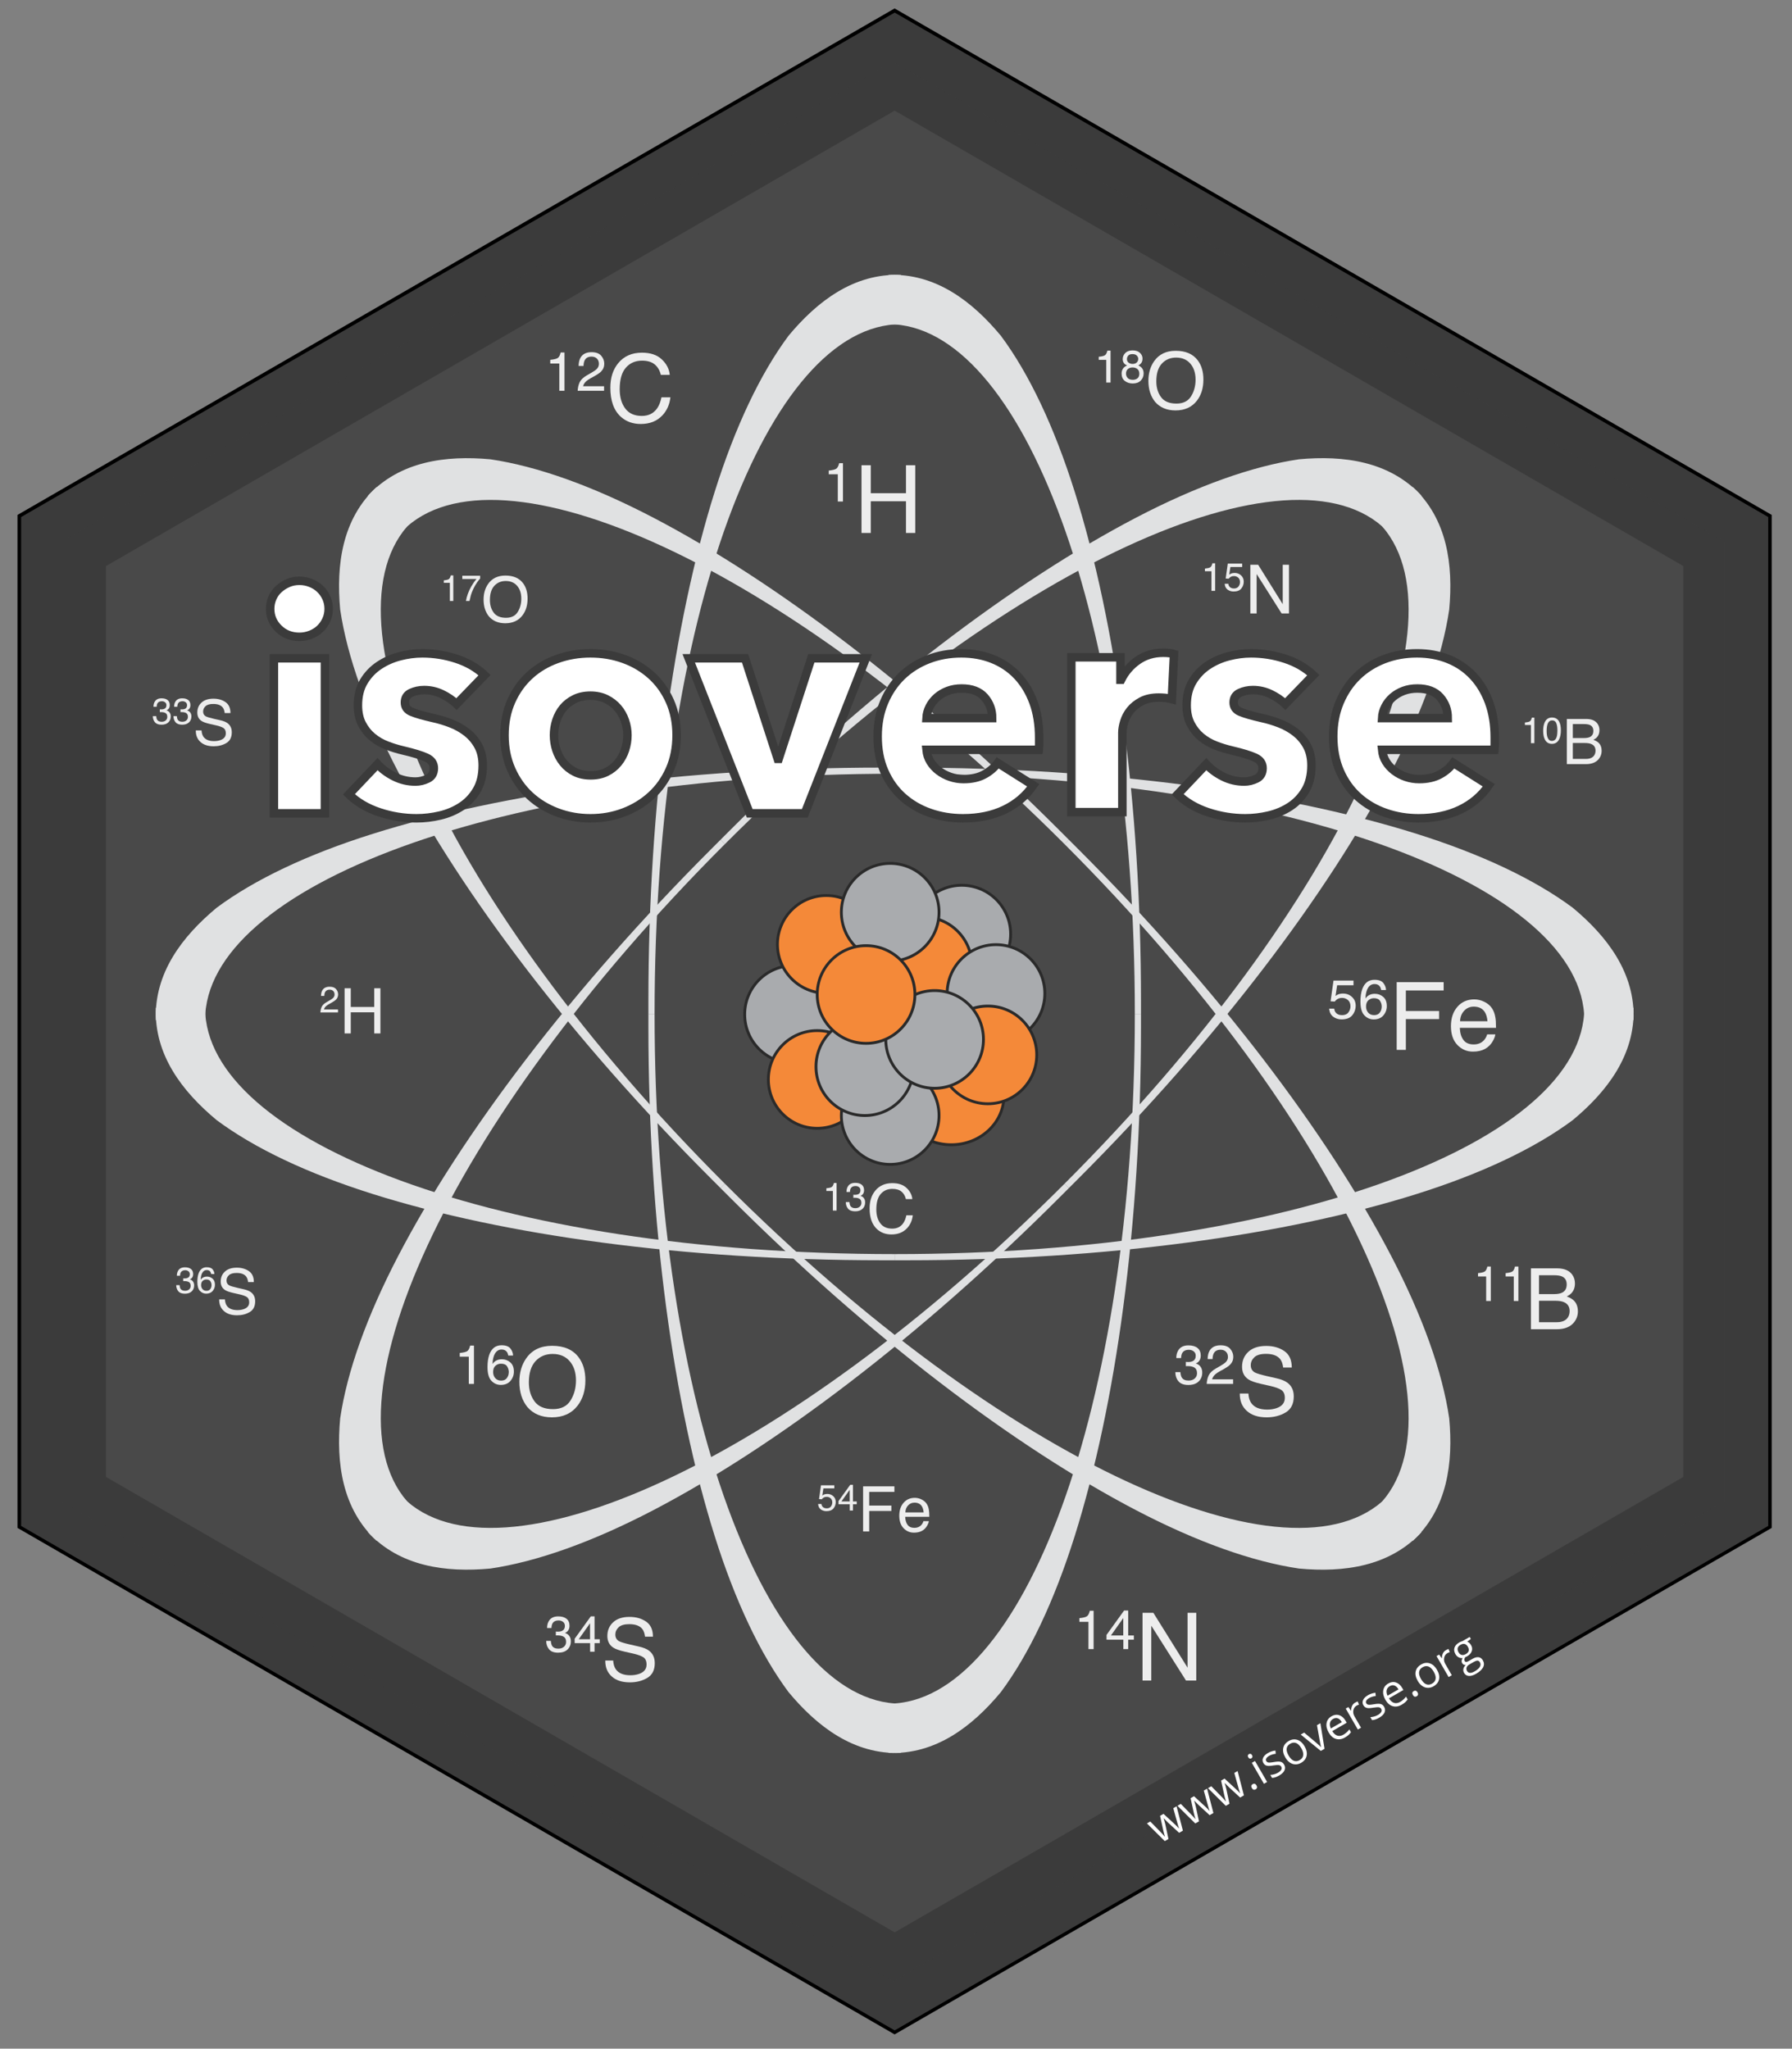 <?xml version="1.0" encoding="UTF-8" standalone="no"?><!-- Generator: Gravit.io --><svg xmlns="http://www.w3.org/2000/svg" xmlns:xlink="http://www.w3.org/1999/xlink" style="isolation:isolate" viewBox="4 -2.98 633.4 723.98" width="633.4pt" height="723.98pt"><rect x="4" y="-2.98" width="633.4" height="723.98" fill="#808080" stroke="none"/><defs><clipPath id="_clipPath_8Z8Ca3F4Yd3g5163npJz8gduDC32GGnf"><rect x="4" y="-2.98" width="633.4" height="723.98"/></clipPath></defs><g clip-path="url(#_clipPath_8Z8Ca3F4Yd3g5163npJz8gduDC32GGnf)"><rect x="4" y="-2.98" width="633.4" height="723.98" style="fill:rgb(93,93,93)" fill-opacity="0"/><g><path d=" M 630.225 536.974 L 320.206 715.965 L 10.187 536.974 L 10.187 178.991 L 320.206 0 L 630.225 178.991 L 630.225 536.974 Z  M 600.104 519.584 L 320.206 681.185 L 40.308 519.584 L 40.308 196.381 L 320.206 34.78 L 600.104 196.381 L 600.104 519.584 Z " fill-rule="evenodd" fill="rgb(0,0,0)"/><path d=" M 629 536.28 L 320.23 714.55 L 11.46 536.28 L 11.46 179.74 L 320.23 1.47 L 629 179.74 L 629 536.28 Z  M 599 518.96 L 320.23 679.91 L 41.46 518.96 L 41.46 197.06 L 320.23 36.11 L 599 197.06 L 599 518.96 Z " fill-rule="evenodd" fill="rgb(59,59,59)"/><g opacity="0.8"><path d=" M 613.339 527.618 L 319.567 697.227 L 25.795 527.618 L 25.795 188.4 L 319.567 18.79 L 613.339 188.4 L 613.339 527.618 Z " fill="rgb(59,59,59)"/></g></g><clipPath id="_clipPath_U6K4X3eRGnHQFmcZ9fdj2UZjQ4BJnJaW"><path d=" M 11 0 L 637.4 0 L 637.4 720 L 11 720 L 11 0 Z " fill="rgb(255,255,255)"/></clipPath><g clip-path="url(#_clipPath_U6K4X3eRGnHQFmcZ9fdj2UZjQ4BJnJaW)"><g><path d=" M 361.221 327.138 C 361.221 336.674 353.491 344.405 343.953 344.405 C 334.42 344.405 326.69 336.674 326.69 327.138 C 326.69 317.606 334.42 309.872 343.953 309.872 C 353.491 309.872 361.221 317.606 361.221 327.138 Z " fill="rgb(169,171,174)"/><path d=" M 361.221 327.138 C 361.221 336.674 353.491 344.405 343.953 344.405 C 334.42 344.405 326.69 336.674 326.69 327.138 C 326.69 317.606 334.42 309.872 343.953 309.872 C 353.491 309.872 361.221 317.606 361.221 327.138 Z " fill="none" vector-effect="non-scaling-stroke" stroke-width="1" stroke="rgb(42,42,42)" stroke-linejoin="miter" stroke-linecap="square" stroke-miterlimit="3"/><path d=" M 301.748 355.509 C 301.748 365.047 294.018 372.774 284.485 372.774 C 274.949 372.774 267.218 365.047 267.218 355.509 C 267.218 345.974 274.949 338.243 284.485 338.243 C 294.018 338.243 301.748 345.974 301.748 355.509 Z " fill="rgb(169,171,174)"/><path d=" M 301.748 355.509 C 301.748 365.047 294.018 372.774 284.485 372.774 C 274.949 372.774 267.218 365.047 267.218 355.509 C 267.218 345.974 274.949 338.243 284.485 338.243 C 294.018 338.243 301.748 345.974 301.748 355.509 Z " fill="none" vector-effect="non-scaling-stroke" stroke-width="1" stroke="rgb(42,42,42)" stroke-linejoin="miter" stroke-linecap="square" stroke-miterlimit="3"/><path d=" M 358.842 384.304 C 358.842 393.838 350.52 401.569 340.252 401.569 C 329.99 401.569 321.67 393.838 321.67 384.304 C 321.67 374.772 329.99 367.038 340.252 367.038 C 350.52 367.038 358.842 374.772 358.842 384.304 Z " fill="rgb(244,137,57)"/><path d=" M 358.842 384.304 C 358.842 393.838 350.52 401.569 340.252 401.569 C 329.99 401.569 321.67 393.838 321.67 384.304 C 321.67 374.772 329.99 367.038 340.252 367.038 C 350.52 367.038 358.842 374.772 358.842 384.304 Z " fill="none" vector-effect="non-scaling-stroke" stroke-width="1" stroke="rgb(42,42,42)" stroke-linejoin="miter" stroke-linecap="square" stroke-miterlimit="3"/><path d=" M 313.328 330.761 C 313.328 340.297 305.599 348.024 296.063 348.024 C 286.529 348.024 278.802 340.297 278.802 330.761 C 278.802 321.227 286.529 313.495 296.063 313.495 C 305.599 313.495 313.328 321.227 313.328 330.761 Z " fill="rgb(244,137,57)"/><path d=" M 313.328 330.761 C 313.328 340.297 305.599 348.024 296.063 348.024 C 286.529 348.024 278.802 340.297 278.802 330.761 C 278.802 321.227 286.529 313.495 296.063 313.495 C 305.599 313.495 313.328 321.227 313.328 330.761 Z " fill="none" vector-effect="non-scaling-stroke" stroke-width="1" stroke="rgb(42,42,42)" stroke-linejoin="miter" stroke-linecap="square" stroke-miterlimit="3"/><path d=" M 347.547 338.319 C 347.547 347.856 339.816 355.586 330.281 355.586 C 320.743 355.586 313.016 347.856 313.016 338.319 C 313.016 328.785 320.743 321.055 330.281 321.055 C 339.816 321.055 347.547 328.785 347.547 338.319 Z " fill="rgb(244,137,57)"/><path d=" M 347.547 338.319 C 347.547 347.856 339.816 355.586 330.281 355.586 C 320.743 355.586 313.016 347.856 313.016 338.319 C 313.016 328.785 320.743 321.055 330.281 321.055 C 339.816 321.055 347.547 328.785 347.547 338.319 Z " fill="none" vector-effect="non-scaling-stroke" stroke-width="1" stroke="rgb(42,42,42)" stroke-linejoin="miter" stroke-linecap="square" stroke-miterlimit="3"/><path d=" M 373.304 348.117 C 373.304 357.653 365.574 365.383 356.039 365.383 C 346.505 365.383 338.774 357.653 338.774 348.117 C 338.774 338.583 346.505 330.854 356.039 330.854 C 365.574 330.854 373.304 338.583 373.304 348.117 Z " fill="rgb(169,171,174)"/><path d=" M 373.304 348.117 C 373.304 357.653 365.574 365.383 356.039 365.383 C 346.505 365.383 338.774 357.653 338.774 348.117 C 338.774 338.583 346.505 330.854 356.039 330.854 C 365.574 330.854 373.304 338.583 373.304 348.117 Z " fill="none" vector-effect="non-scaling-stroke" stroke-width="1" stroke="rgb(42,42,42)" stroke-linejoin="miter" stroke-linecap="square" stroke-miterlimit="3"/><path d=" M 310.121 378.49 C 310.121 388.029 302.39 395.761 292.851 395.761 C 283.317 395.761 275.588 388.029 275.588 378.49 C 275.588 368.956 283.317 361.227 292.851 361.227 C 302.39 361.227 310.121 368.956 310.121 378.49 Z " fill="rgb(244,137,57)"/><path d=" M 310.121 378.49 C 310.121 388.029 302.39 395.761 292.851 395.761 C 283.317 395.761 275.588 388.029 275.588 378.49 C 275.588 368.956 283.317 361.227 292.851 361.227 C 302.39 361.227 310.121 368.956 310.121 378.49 Z " fill="none" vector-effect="non-scaling-stroke" stroke-width="1" stroke="rgb(42,42,42)" stroke-linejoin="miter" stroke-linecap="square" stroke-miterlimit="3"/><path d=" M 335.91 319.402 C 335.91 328.936 328.18 336.667 318.645 336.667 C 309.112 336.667 301.385 328.936 301.385 319.402 C 301.385 309.866 309.112 302.137 318.645 302.137 C 328.18 302.137 335.91 309.866 335.91 319.402 Z " fill="rgb(169,171,174)"/><path d=" M 335.91 319.402 C 335.91 328.936 328.18 336.667 318.645 336.667 C 309.112 336.667 301.385 328.936 301.385 319.402 C 301.385 309.866 309.112 302.137 318.645 302.137 C 328.18 302.137 335.91 309.866 335.91 319.402 Z " fill="none" vector-effect="non-scaling-stroke" stroke-width="1" stroke="rgb(42,42,42)" stroke-linejoin="miter" stroke-linecap="square" stroke-miterlimit="3"/><path d=" M 370.441 369.819 C 370.441 379.353 362.712 387.084 353.177 387.084 C 343.641 387.084 335.91 379.353 335.91 369.819 C 335.91 360.284 343.641 352.553 353.177 352.553 C 362.712 352.553 370.441 360.284 370.441 369.819 Z " fill="rgb(244,137,57)"/><path d=" M 370.441 369.819 C 370.441 379.353 362.712 387.084 353.177 387.084 C 343.641 387.084 335.91 379.353 335.91 369.819 C 335.91 360.284 343.641 352.553 353.177 352.553 C 362.712 352.553 370.441 360.284 370.441 369.819 Z " fill="none" vector-effect="non-scaling-stroke" stroke-width="1" stroke="rgb(42,42,42)" stroke-linejoin="miter" stroke-linecap="square" stroke-miterlimit="3"/><path d=" M 335.91 391.243 C 335.91 400.78 328.18 408.509 318.645 408.509 C 309.112 408.509 301.385 400.78 301.385 391.243 C 301.385 381.709 309.112 373.976 318.645 373.976 C 328.18 373.976 335.91 381.709 335.91 391.243 Z " fill="rgb(169,171,174)"/><path d=" M 335.91 391.243 C 335.91 400.78 328.18 408.509 318.645 408.509 C 309.112 408.509 301.385 400.78 301.385 391.243 C 301.385 381.709 309.112 373.976 318.645 373.976 C 328.18 373.976 335.91 381.709 335.91 391.243 Z " fill="none" vector-effect="non-scaling-stroke" stroke-width="1" stroke="rgb(42,42,42)" stroke-linejoin="miter" stroke-linecap="square" stroke-miterlimit="3"/><path d=" M 326.948 373.978 C 326.948 383.514 319.219 391.243 309.685 391.243 C 300.149 391.243 292.42 383.514 292.42 373.978 C 292.42 364.441 300.149 356.714 309.685 356.714 C 319.219 356.714 326.948 364.441 326.948 373.978 Z " fill="rgb(169,171,174)"/><path d=" M 326.948 373.978 C 326.948 383.514 319.219 391.243 309.685 391.243 C 300.149 391.243 292.42 383.514 292.42 373.978 C 292.42 364.441 300.149 356.714 309.685 356.714 C 319.219 356.714 326.948 364.441 326.948 373.978 Z " fill="none" vector-effect="non-scaling-stroke" stroke-width="1" stroke="rgb(42,42,42)" stroke-linejoin="miter" stroke-linecap="square" stroke-miterlimit="3"/><path d=" M 351.615 364.341 C 351.615 373.878 343.885 381.611 334.348 381.611 C 324.812 381.611 317.081 373.878 317.081 364.341 C 317.081 354.806 324.812 347.078 334.348 347.078 C 343.885 347.078 351.615 354.806 351.615 364.341 Z " fill="rgb(169,171,174)"/><path d=" M 351.615 364.341 C 351.615 373.878 343.885 381.611 334.348 381.611 C 324.812 381.611 317.081 373.878 317.081 364.341 C 317.081 354.806 324.812 347.078 334.348 347.078 C 343.885 347.078 351.615 354.806 351.615 364.341 Z " fill="none" vector-effect="non-scaling-stroke" stroke-width="1" stroke="rgb(42,42,42)" stroke-linejoin="miter" stroke-linecap="square" stroke-miterlimit="3"/><path d=" M 327.384 348.47 C 327.384 358.007 319.653 365.735 310.121 365.735 C 300.585 365.735 292.851 358.007 292.851 348.47 C 292.851 338.936 300.585 331.205 310.121 331.205 C 319.653 331.205 327.384 338.936 327.384 348.47 Z " fill="rgb(244,137,57)"/><path d=" M 327.384 348.47 C 327.384 358.007 319.653 365.735 310.121 365.735 C 300.585 365.735 292.851 358.007 292.851 348.47 C 292.851 338.936 300.585 331.205 310.121 331.205 C 319.653 331.205 327.384 338.936 327.384 348.47 Z " fill="none" vector-effect="non-scaling-stroke" stroke-width="1" stroke="rgb(42,42,42)" stroke-linejoin="miter" stroke-linecap="square" stroke-miterlimit="3"/></g><g><path d=" M 59.086 353.164 C 58.439 369.803 68.455 382.781 80.591 392.872 C 93.961 402.808 112.673 411.715 135.818 418.992 C 182.091 433.543 245.69 442.388 315.635 442.388 L 320.253 442.388 L 320.253 440.21 C 179.703 440.21 76.493 400.009 76.493 353.164 L 59.086 353.164 Z " fill="rgb(224,225,226)"/><path d=" M 59.086 357.509 C 58.439 340.863 68.455 327.888 80.591 317.799 C 93.961 307.863 112.673 298.951 135.818 291.676 C 182.091 277.127 245.69 268.284 315.635 268.284 L 320.253 268.284 L 320.253 270.459 C 179.703 270.459 76.493 310.662 76.493 357.509 L 59.086 357.509 Z " fill="rgb(224,225,226)"/><path d=" M 581.394 353.164 C 582.041 369.803 572.026 382.781 559.89 392.872 C 546.52 402.808 527.81 411.715 504.666 418.992 C 458.387 433.543 394.791 442.388 324.847 442.388 L 320.227 442.388 L 320.227 440.21 C 460.777 440.21 563.987 400.009 563.987 353.164 L 581.394 353.164 Z " fill="rgb(224,225,226)"/><path d=" M 581.394 357.509 C 582.041 340.863 572.026 327.888 559.89 317.799 C 546.52 307.863 527.81 298.951 504.666 291.676 C 458.387 277.127 394.791 268.284 324.847 268.284 L 320.227 268.284 L 320.227 270.459 C 460.777 270.459 563.987 310.662 563.987 357.509 L 581.394 357.509 Z " fill="rgb(224,225,226)"/><path d=" M 134.04 538.459 C 145.352 550.687 161.607 552.778 177.327 551.334 C 193.805 548.901 213.335 541.969 234.844 530.751 C 277.858 508.311 329.082 469.6 378.538 420.144 L 381.806 416.88 L 380.27 415.338 C 280.88 514.72 179.477 559.275 146.35 526.149 L 134.04 538.459 Z " fill="rgb(224,225,226)"/><path d=" M 137.112 541.533 C 124.886 530.219 122.792 513.968 124.24 498.243 C 126.669 481.768 133.602 462.233 144.82 440.725 C 167.256 397.715 205.973 346.491 255.43 297.033 L 258.697 293.764 L 260.234 295.305 C 160.851 394.691 116.295 496.096 149.422 529.223 L 137.112 541.533 Z " fill="rgb(224,225,226)"/><path d=" M 503.369 169.13 C 515.596 180.44 517.687 196.697 516.242 212.416 C 513.815 228.893 506.883 248.429 495.662 269.934 C 473.226 312.947 434.51 364.171 385.055 413.632 L 381.787 416.894 L 380.248 415.359 C 479.635 315.97 524.187 214.564 491.06 181.44 L 503.369 169.13 Z " fill="rgb(224,225,226)"/><path d=" M 506.442 172.203 C 495.13 159.976 478.875 157.884 463.158 159.329 C 446.677 161.758 427.146 168.692 405.638 179.911 C 362.627 202.345 311.405 241.063 261.943 290.519 L 258.674 293.784 L 260.218 295.324 C 359.599 195.939 461.005 151.386 494.132 184.512 L 506.442 172.203 Z " fill="rgb(224,225,226)"/><path d=" M 137.112 169.134 C 124.886 180.446 122.792 196.703 124.24 212.421 C 126.669 228.899 133.602 248.431 144.82 269.942 C 167.256 312.948 205.973 364.176 255.43 413.635 L 258.697 416.897 L 260.234 415.36 C 160.851 315.98 116.295 214.57 149.422 181.444 L 137.112 169.134 Z " fill="rgb(224,225,226)"/><path d=" M 134.04 172.206 C 145.352 159.982 161.607 157.889 177.327 159.334 C 193.805 161.762 213.335 168.698 234.844 179.914 C 277.858 202.351 329.082 241.064 378.538 290.525 L 381.806 293.793 L 380.27 295.328 C 280.88 195.945 179.477 151.392 146.35 184.518 L 134.04 172.209 L 134.04 172.206 Z " fill="rgb(224,225,226)"/><path d=" M 506.442 538.464 C 495.13 550.692 478.875 552.783 463.158 551.337 C 446.677 548.91 427.146 541.974 405.638 530.76 C 362.627 508.319 311.405 469.609 261.943 420.147 L 258.674 416.884 L 260.218 415.342 C 359.599 514.725 461.005 559.28 494.132 526.153 L 506.442 538.459 L 506.442 538.464 Z " fill="rgb(224,225,226)"/><path d=" M 503.369 541.538 C 515.596 530.223 517.687 513.972 516.242 498.254 C 513.815 481.772 506.883 462.237 495.662 440.733 C 473.226 397.722 434.51 346.497 385.055 297.038 L 381.787 293.77 L 380.248 295.31 C 479.635 394.691 524.187 496.101 491.06 529.227 L 503.369 541.538 Z " fill="rgb(224,225,226)"/><path d=" M 322.415 94.181 C 305.771 93.534 292.794 103.547 282.702 115.688 C 272.767 129.054 263.861 147.77 256.587 170.908 C 242.033 217.189 233.187 280.785 233.187 350.73 L 233.187 355.348 L 235.367 355.348 C 235.367 214.8 275.566 111.589 322.415 111.589 L 322.415 94.182 L 322.415 94.181 Z " fill="rgb(224,225,226)"/><path d=" M 318.068 94.181 C 334.709 93.534 347.684 103.547 357.777 115.688 C 367.713 129.054 376.621 147.77 383.899 170.908 C 398.447 217.189 407.293 280.785 407.293 350.73 L 407.293 355.348 L 405.115 355.348 C 405.115 214.8 364.912 111.589 318.068 111.589 L 318.068 94.182 L 318.068 94.181 Z " fill="rgb(224,225,226)"/><path d=" M 322.415 616.489 C 305.771 617.135 292.794 607.125 282.702 594.984 C 272.767 581.615 263.861 562.899 256.587 539.758 C 242.033 493.477 233.187 429.885 233.187 359.94 L 233.187 355.32 L 235.367 355.32 C 235.367 495.872 275.566 599.082 322.415 599.082 L 322.415 616.485 L 322.415 616.489 Z " fill="rgb(224,225,226)"/><path d=" M 318.068 616.489 C 334.709 617.135 347.684 607.125 357.777 594.984 C 367.713 581.615 376.621 562.899 383.899 539.758 C 398.447 493.477 407.293 429.885 407.293 359.94 L 407.293 355.32 L 405.115 355.32 C 405.115 495.872 364.912 599.082 318.068 599.082 L 318.068 616.485 L 318.068 616.489 Z " fill="rgb(224,225,226)"/></g></g><clipPath id="_clipPath_3IFJvfsU4cbcRaKH68nZ38BHJXZTQsJG"><path d=" M 4 1 C 240.188 3.875 448.998 3.885 630.4 1 L 630.4 721 L 4 721 L 4 1 Z " fill="rgb(255,255,255)"/></clipPath><g clip-path="url(#_clipPath_3IFJvfsU4cbcRaKH68nZ38BHJXZTQsJG)"><g><g opacity="0.9"><path d=" M 306.253 425.094 L 306.253 425.094 Q 304.517 425.094 303.735 424.14 L 303.735 424.14 L 303.735 424.14 Q 302.953 423.187 302.953 421.821 L 302.953 421.821 L 304.237 421.821 L 304.237 421.821 Q 304.319 422.771 304.593 423.201 L 304.593 423.201 L 304.593 423.201 Q 305.071 423.973 306.321 423.973 L 306.321 423.973 L 306.321 423.973 Q 307.291 423.973 307.879 423.454 L 307.879 423.454 L 307.879 423.454 Q 308.466 422.935 308.466 422.115 L 308.466 422.115 L 308.466 422.115 Q 308.466 421.104 307.848 420.701 L 307.848 420.701 L 307.848 420.701 Q 307.23 420.297 306.13 420.297 L 306.13 420.297 L 306.13 420.297 Q 306.007 420.297 305.88 420.301 L 305.88 420.301 L 305.88 420.301 Q 305.754 420.304 305.624 420.311 L 305.624 420.311 L 305.624 419.225 L 305.624 419.225 Q 305.815 419.245 305.945 419.252 L 305.945 419.252 L 305.945 419.252 Q 306.075 419.259 306.225 419.259 L 306.225 419.259 L 306.225 419.259 Q 306.915 419.259 307.36 419.04 L 307.36 419.04 L 307.36 419.04 Q 308.138 418.658 308.138 417.674 L 308.138 417.674 L 308.138 417.674 Q 308.138 416.943 307.619 416.547 L 307.619 416.547 L 307.619 416.547 Q 307.1 416.15 306.41 416.15 L 306.41 416.15 L 306.41 416.15 Q 305.18 416.15 304.709 416.97 L 304.709 416.97 L 304.709 416.97 Q 304.449 417.421 304.415 418.255 L 304.415 418.255 L 303.199 418.255 L 303.199 418.255 Q 303.199 417.162 303.636 416.396 L 303.636 416.396 L 303.636 416.396 Q 304.388 415.03 306.28 415.03 L 306.28 415.03 L 306.28 415.03 Q 307.776 415.03 308.596 415.696 L 308.596 415.696 L 308.596 415.696 Q 309.416 416.362 309.416 417.626 L 309.416 417.626 L 309.416 417.626 Q 309.416 418.528 308.931 419.088 L 308.931 419.088 L 308.931 419.088 Q 308.63 419.437 308.152 419.635 L 308.152 419.635 L 308.152 419.635 Q 308.924 419.847 309.358 420.451 L 309.358 420.451 L 309.358 420.451 Q 309.792 421.056 309.792 421.93 L 309.792 421.93 L 309.792 421.93 Q 309.792 423.331 308.869 424.212 L 308.869 424.212 L 308.869 424.212 Q 307.947 425.094 306.253 425.094" fill="rgb(255,255,255)"/></g><g opacity="0.9"><path d=" M 298.389 417.899 L 296.087 417.899 L 296.087 416.957 L 296.087 416.957 Q 297.419 416.827 297.945 416.523 L 297.945 416.523 L 297.945 416.523 Q 298.471 416.219 298.731 415.085 L 298.731 415.085 L 299.701 415.085 L 299.701 424.827 L 298.389 424.827" fill="rgb(255,255,255)"/></g><g opacity="0.9"><path d=" M 319.393 415.136 L 319.393 415.136 Q 322.663 415.136 324.467 416.858 L 324.467 416.858 L 324.467 416.858 Q 326.272 418.581 326.471 420.772 L 326.471 420.772 L 324.198 420.772 L 324.198 420.772 Q 323.811 419.108 322.657 418.136 L 322.657 418.136 L 322.657 418.136 Q 321.502 417.163 319.416 417.163 L 319.416 417.163 L 319.416 417.163 Q 316.874 417.163 315.309 418.95 L 315.309 418.95 L 315.309 418.95 Q 313.745 420.737 313.745 424.429 L 313.745 424.429 L 313.745 424.429 Q 313.745 427.452 315.157 429.333 L 315.157 429.333 L 315.157 429.333 Q 316.569 431.214 319.37 431.214 L 319.37 431.214 L 319.37 431.214 Q 321.948 431.214 323.295 429.233 L 323.295 429.233 L 323.295 429.233 Q 324.01 428.19 324.362 426.491 L 324.362 426.491 L 326.635 426.491 L 326.635 426.491 Q 326.331 429.21 324.62 431.05 L 324.62 431.05 L 324.62 431.05 Q 322.569 433.265 319.088 433.265 L 319.088 433.265 L 319.088 433.265 Q 316.088 433.265 314.049 431.448 L 314.049 431.448 L 314.049 431.448 Q 311.366 429.046 311.366 424.03 L 311.366 424.03 L 311.366 424.03 Q 311.366 420.222 313.381 417.784 L 313.381 417.784 L 313.381 417.784 Q 315.561 415.136 319.393 415.136 L 319.393 415.136 Z  M 318.924 415.136" fill="rgb(255,255,255)"/></g><g opacity="0.9"><path d=" M 208.183 135.126 L 208.183 135.126 Q 208.278 133.369 208.909 132.068 L 208.909 132.068 L 208.909 132.068 Q 209.541 130.767 211.374 129.703 L 211.374 129.703 L 213.197 128.648 L 213.197 128.648 Q 214.423 127.936 214.917 127.433 L 214.917 127.433 L 214.917 127.433 Q 215.695 126.644 215.695 125.628 L 215.695 125.628 L 215.695 125.628 Q 215.695 124.441 214.983 123.743 L 214.983 123.743 L 214.983 123.743 Q 214.271 123.045 213.083 123.045 L 213.083 123.045 L 213.083 123.045 Q 211.326 123.045 210.652 124.374 L 210.652 124.374 L 210.652 124.374 Q 210.291 125.087 210.253 126.35 L 210.253 126.35 L 208.515 126.35 L 208.515 126.35 Q 208.544 124.574 209.17 123.453 L 209.17 123.453 L 209.17 123.453 Q 210.282 121.478 213.093 121.478 L 213.093 121.478 L 213.093 121.478 Q 215.429 121.478 216.507 122.741 L 216.507 122.741 L 216.507 122.741 Q 217.585 124.004 217.585 125.552 L 217.585 125.552 L 217.585 125.552 Q 217.585 127.186 216.436 128.345 L 216.436 128.345 L 216.436 128.345 Q 215.771 129.019 214.052 129.978 L 214.052 129.978 L 212.751 130.7 L 212.751 130.7 Q 211.82 131.213 211.288 131.678 L 211.288 131.678 L 211.288 131.678 Q 210.339 132.505 210.092 133.511 L 210.092 133.511 L 217.519 133.511 L 217.519 135.126" fill="rgb(255,255,255)"/></g><g opacity="0.9"><path d=" M 201.696 125.495 L 198.495 125.495 L 198.495 124.185 L 198.495 124.185 Q 200.347 124.004 201.078 123.581 L 201.078 123.581 L 201.078 123.581 Q 201.81 123.159 202.171 121.582 L 202.171 121.582 L 203.519 121.582 L 203.519 135.126 L 201.696 135.126" fill="rgb(255,255,255)"/></g><g opacity="0.9"><path d=" M 230.895 121.653 L 230.895 121.653 Q 235.44 121.653 237.949 124.048 L 237.949 124.048 L 237.949 124.048 Q 240.458 126.442 240.735 129.489 L 240.735 129.489 L 237.574 129.489 L 237.574 129.489 Q 237.037 127.176 235.432 125.823 L 235.432 125.823 L 235.432 125.823 Q 233.827 124.471 230.927 124.471 L 230.927 124.471 L 230.927 124.471 Q 227.392 124.471 225.217 126.956 L 225.217 126.956 L 225.217 126.956 Q 223.042 129.44 223.042 134.572 L 223.042 134.572 L 223.042 134.572 Q 223.042 138.775 225.005 141.39 L 225.005 141.39 L 225.005 141.39 Q 226.969 144.004 230.862 144.004 L 230.862 144.004 L 230.862 144.004 Q 234.446 144.004 236.32 141.251 L 236.32 141.251 L 236.32 141.251 Q 237.313 139.801 237.802 137.439 L 237.802 137.439 L 240.963 137.439 L 240.963 137.439 Q 240.539 141.219 238.161 143.776 L 238.161 143.776 L 238.161 143.776 Q 235.31 146.855 230.471 146.855 L 230.471 146.855 L 230.471 146.855 Q 226.301 146.855 223.466 144.33 L 223.466 144.33 L 223.466 144.33 Q 219.735 140.991 219.735 134.018 L 219.735 134.018 L 219.735 134.018 Q 219.735 128.723 222.537 125.335 L 222.537 125.335 L 222.537 125.335 Q 225.567 121.653 230.895 121.653 L 230.895 121.653 Z  M 230.243 121.653" fill="rgb(255,255,255)"/></g><g opacity="0.9"><path d=" M 396.674 574.985 L 401.033 574.985 L 401.033 568.821 L 396.674 574.985 Z  M 402.771 579.8 L 401.062 579.8 L 401.062 576.476 L 395.097 576.476 L 395.097 574.804 L 401.328 566.161 L 402.771 566.161 L 402.771 574.985 L 404.775 574.985 L 404.775 576.476 L 402.771 576.476 L 402.771 579.8 Z " fill="rgb(255,255,255)"/></g><g opacity="0.9"><path d=" M 388.724 570.17 L 385.523 570.17 L 385.523 568.859 L 385.523 568.859 Q 387.375 568.678 388.107 568.256 L 388.107 568.256 L 388.107 568.256 Q 388.838 567.833 389.199 566.256 L 389.199 566.256 L 390.548 566.256 L 390.548 579.8 L 388.724 579.8" fill="rgb(255,255,255)"/></g><g opacity="0.9"><path d=" M 407.839 590.911 L 407.839 566.979 L 411.667 566.979 L 423.755 586.365 L 423.755 566.979 L 426.834 566.979 L 426.834 590.911 L 423.202 590.911 L 410.934 571.54 L 410.934 590.911 L 407.839 590.911 Z  M 417.125 566.979" fill="rgb(255,255,255)"/></g><g opacity="0.9"><path d=" M 436.875 203.324 L 438.152 203.324 L 438.152 203.324 Q 438.275 204.376 439.129 204.779 L 439.129 204.779 L 439.129 204.779 Q 439.566 204.984 440.14 204.984 L 440.14 204.984 L 440.14 204.984 Q 441.233 204.984 441.76 204.288 L 441.76 204.288 L 441.76 204.288 Q 442.286 203.591 442.286 202.743 L 442.286 202.743 L 442.286 202.743 Q 442.286 201.719 441.66 201.158 L 441.66 201.158 L 441.66 201.158 Q 441.035 200.598 440.161 200.598 L 440.161 200.598 L 440.161 200.598 Q 439.525 200.598 439.071 200.844 L 439.071 200.844 L 439.071 200.844 Q 438.617 201.09 438.296 201.527 L 438.296 201.527 L 437.23 201.466 L 437.975 196.198 L 443.058 196.198 L 443.058 197.387 L 438.897 197.387 L 438.48 200.106 L 438.48 200.106 Q 438.822 199.847 439.129 199.717 L 439.129 199.717 L 439.129 199.717 Q 439.676 199.491 440.393 199.491 L 440.393 199.491 L 440.393 199.491 Q 441.739 199.491 442.675 200.359 L 442.675 200.359 L 442.675 200.359 Q 443.611 201.227 443.611 202.559 L 443.611 202.559 L 443.611 202.559 Q 443.611 203.946 442.754 205.005 L 442.754 205.005 L 442.754 205.005 Q 441.896 206.064 440.017 206.064 L 440.017 206.064 L 440.017 206.064 Q 438.822 206.064 437.903 205.391 L 437.903 205.391 L 437.903 205.391 Q 436.984 204.718 436.875 203.324" fill="rgb(255,255,255)"/></g><g opacity="0.9"><path d=" M 432.195 198.89 L 429.892 198.89 L 429.892 197.947 L 429.892 197.947 Q 431.225 197.818 431.751 197.514 L 431.751 197.514 L 431.751 197.514 Q 432.277 197.21 432.536 196.075 L 432.536 196.075 L 433.506 196.075 L 433.506 205.818 L 432.195 205.818" fill="rgb(255,255,255)"/></g><g opacity="0.9"><path d=" M 445.945 213.81 L 445.945 196.595 L 448.699 196.595 L 457.394 210.541 L 457.394 196.595 L 459.609 196.595 L 459.609 213.81 L 456.996 213.81 L 448.171 199.877 L 448.171 213.81 L 445.945 213.81 Z  M 452.625 196.595" fill="rgb(255,255,255)"/></g><g opacity="0.9"><path d=" M 430.518 486.088 L 430.518 486.088 Q 430.613 484.331 431.245 483.03 L 431.245 483.03 L 431.245 483.03 Q 431.876 481.729 433.709 480.665 L 433.709 480.665 L 435.533 479.611 L 435.533 479.611 Q 436.758 478.899 437.252 478.395 L 437.252 478.395 L 437.252 478.395 Q 438.031 477.607 438.031 476.591 L 438.031 476.591 L 438.031 476.591 Q 438.031 475.403 437.318 474.705 L 437.318 474.705 L 437.318 474.705 Q 436.606 474.007 435.419 474.007 L 435.419 474.007 L 435.419 474.007 Q 433.662 474.007 432.987 475.337 L 432.987 475.337 L 432.987 475.337 Q 432.627 476.049 432.589 477.312 L 432.589 477.312 L 430.85 477.312 L 430.85 477.312 Q 430.879 475.536 431.506 474.416 L 431.506 474.416 L 431.506 474.416 Q 432.617 472.44 435.428 472.44 L 435.428 472.44 L 435.428 472.44 Q 437.765 472.44 438.843 473.703 L 438.843 473.703 L 438.843 473.703 Q 439.921 474.966 439.921 476.515 L 439.921 476.515 L 439.921 476.515 Q 439.921 478.148 438.772 479.307 L 438.772 479.307 L 438.772 479.307 Q 438.107 479.981 436.388 480.941 L 436.388 480.941 L 435.086 481.662 L 435.086 481.662 Q 434.156 482.175 433.624 482.641 L 433.624 482.641 L 433.624 482.641 Q 432.674 483.467 432.427 484.474 L 432.427 484.474 L 439.854 484.474 L 439.854 486.088" fill="rgb(255,255,255)"/></g><g opacity="0.9"><path d=" M 424.022 486.459 L 424.022 486.459 Q 421.609 486.459 420.522 485.134 L 420.522 485.134 L 420.522 485.134 Q 419.434 483.809 419.434 481.909 L 419.434 481.909 L 421.22 481.909 L 421.22 481.909 Q 421.334 483.23 421.714 483.828 L 421.714 483.828 L 421.714 483.828 Q 422.378 484.901 424.117 484.901 L 424.117 484.901 L 424.117 484.901 Q 425.465 484.901 426.282 484.179 L 426.282 484.179 L 426.282 484.179 Q 427.099 483.458 427.099 482.318 L 427.099 482.318 L 427.099 482.318 Q 427.099 480.912 426.239 480.352 L 426.239 480.352 L 426.239 480.352 Q 425.38 479.791 423.851 479.791 L 423.851 479.791 L 423.851 479.791 Q 423.68 479.791 423.504 479.796 L 423.504 479.796 L 423.504 479.796 Q 423.328 479.801 423.148 479.81 L 423.148 479.81 L 423.148 478.3 L 423.148 478.3 Q 423.414 478.329 423.594 478.338 L 423.594 478.338 L 423.594 478.338 Q 423.775 478.348 423.984 478.348 L 423.984 478.348 L 423.984 478.348 Q 424.943 478.348 425.56 478.044 L 425.56 478.044 L 425.56 478.044 Q 426.643 477.512 426.643 476.144 L 426.643 476.144 L 426.643 476.144 Q 426.643 475.128 425.921 474.577 L 425.921 474.577 L 425.921 474.577 Q 425.199 474.026 424.24 474.026 L 424.24 474.026 L 424.24 474.026 Q 422.53 474.026 421.875 475.166 L 421.875 475.166 L 421.875 475.166 Q 421.514 475.793 421.467 476.952 L 421.467 476.952 L 419.776 476.952 L 419.776 476.952 Q 419.776 475.432 420.384 474.368 L 420.384 474.368 L 420.384 474.368 Q 421.429 472.469 424.06 472.469 L 424.06 472.469 L 424.06 472.469 Q 426.14 472.469 427.279 473.395 L 427.279 473.395 L 427.279 473.395 Q 428.419 474.321 428.419 476.078 L 428.419 476.078 L 428.419 476.078 Q 428.419 477.331 427.745 478.11 L 427.745 478.11 L 427.745 478.11 Q 427.327 478.595 426.662 478.87 L 426.662 478.87 L 426.662 478.87 Q 427.735 479.164 428.338 480.005 L 428.338 480.005 L 428.338 480.005 Q 428.941 480.846 428.941 482.061 L 428.941 482.061 L 428.941 482.061 Q 428.941 484.008 427.659 485.234 L 427.659 485.234 L 427.659 485.234 Q 426.377 486.459 424.022 486.459" fill="rgb(255,255,255)"/></g><g opacity="0.9"><path d=" M 442.217 489.477 L 445.264 489.477 L 445.264 489.477 Q 445.378 491.513 446.225 492.784 L 446.225 492.784 L 446.225 492.784 Q 447.838 495.162 451.911 495.162 L 451.911 495.162 L 451.911 495.162 Q 453.735 495.162 455.234 494.641 L 455.234 494.641 L 455.234 494.641 Q 458.134 493.631 458.134 491.024 L 458.134 491.024 L 458.134 491.024 Q 458.134 489.069 456.912 488.238 L 456.912 488.238 L 456.912 488.238 Q 455.674 487.424 453.035 486.821 L 453.035 486.821 L 449.793 486.088 L 449.793 486.088 Q 446.616 485.371 445.296 484.508 L 445.296 484.508 L 445.296 484.508 Q 443.016 483.009 443.016 480.028 L 443.016 480.028 L 443.016 480.028 Q 443.016 476.802 445.247 474.733 L 445.247 474.733 L 445.247 474.733 Q 447.479 472.664 451.569 472.664 L 451.569 472.664 L 451.569 472.664 Q 455.332 472.664 457.963 474.481 L 457.963 474.481 L 457.963 474.481 Q 460.594 476.297 460.594 480.288 L 460.594 480.288 L 457.547 480.288 L 457.547 480.288 Q 457.303 478.366 456.505 477.34 L 456.505 477.34 L 456.505 477.34 Q 455.022 475.466 451.471 475.466 L 451.471 475.466 L 451.471 475.466 Q 448.604 475.466 447.349 476.672 L 447.349 476.672 L 447.349 476.672 Q 446.095 477.877 446.095 479.474 L 446.095 479.474 L 446.095 479.474 Q 446.095 481.233 447.561 482.048 L 447.561 482.048 L 447.561 482.048 Q 448.522 482.569 451.911 483.351 L 451.911 483.351 L 455.267 484.117 L 455.267 484.117 Q 457.694 484.671 459.014 485.632 L 459.014 485.632 L 459.014 485.632 Q 461.294 487.31 461.294 490.503 L 461.294 490.503 L 461.294 490.503 Q 461.294 494.478 458.403 496.189 L 458.403 496.189 L 458.403 496.189 Q 455.511 497.899 451.683 497.899 L 451.683 497.899 L 451.683 497.899 Q 447.219 497.899 444.694 495.618 L 444.694 495.618 L 444.694 495.618 Q 442.168 493.354 442.217 489.477 L 442.217 489.477 Z  M 451.813 472.615" fill="rgb(255,255,255)"/></g><g opacity="0.9"><path d=" M 208.561 576.313 L 212.557 576.313 L 212.557 570.663 L 208.561 576.313 Z  M 214.15 580.727 L 212.583 580.727 L 212.583 577.68 L 207.116 577.68 L 207.116 576.148 L 212.827 568.225 L 214.15 568.225 L 214.15 576.313 L 215.987 576.313 L 215.987 577.68 L 214.15 577.68 L 214.15 580.727 Z " fill="rgb(255,255,255)"/></g><g opacity="0.9"><path d=" M 201.265 581.067 L 201.265 581.067 Q 199.054 581.067 198.057 579.852 L 198.057 579.852 L 198.057 579.852 Q 197.06 578.638 197.06 576.896 L 197.06 576.896 L 198.697 576.896 L 198.697 576.896 Q 198.801 578.107 199.149 578.655 L 199.149 578.655 L 199.149 578.655 Q 199.759 579.639 201.352 579.639 L 201.352 579.639 L 201.352 579.639 Q 202.588 579.639 203.337 578.977 L 203.337 578.977 L 203.337 578.977 Q 204.086 578.315 204.086 577.271 L 204.086 577.271 L 204.086 577.271 Q 204.086 575.982 203.298 575.469 L 203.298 575.469 L 203.298 575.469 Q 202.51 574.955 201.108 574.955 L 201.108 574.955 L 201.108 574.955 Q 200.952 574.955 200.791 574.959 L 200.791 574.959 L 200.791 574.959 Q 200.629 574.964 200.464 574.972 L 200.464 574.972 L 200.464 573.588 L 200.464 573.588 Q 200.708 573.614 200.873 573.623 L 200.873 573.623 L 200.873 573.623 Q 201.039 573.631 201.23 573.631 L 201.23 573.631 L 201.23 573.631 Q 202.11 573.631 202.675 573.353 L 202.675 573.353 L 202.675 573.353 Q 203.668 572.865 203.668 571.612 L 203.668 571.612 L 203.668 571.612 Q 203.668 570.68 203.006 570.175 L 203.006 570.175 L 203.006 570.175 Q 202.345 569.67 201.465 569.67 L 201.465 569.67 L 201.465 569.67 Q 199.898 569.67 199.297 570.715 L 199.297 570.715 L 199.297 570.715 Q 198.967 571.289 198.923 572.352 L 198.923 572.352 L 197.373 572.352 L 197.373 572.352 Q 197.373 570.959 197.931 569.984 L 197.931 569.984 L 197.931 569.984 Q 198.888 568.242 201.3 568.242 L 201.3 568.242 L 201.3 568.242 Q 203.207 568.242 204.251 569.091 L 204.251 569.091 L 204.251 569.091 Q 205.296 569.94 205.296 571.551 L 205.296 571.551 L 205.296 571.551 Q 205.296 572.7 204.678 573.414 L 204.678 573.414 L 204.678 573.414 Q 204.295 573.858 203.685 574.11 L 203.685 574.11 L 203.685 574.11 Q 204.669 574.38 205.222 575.151 L 205.222 575.151 L 205.222 575.151 Q 205.775 575.921 205.775 577.036 L 205.775 577.036 L 205.775 577.036 Q 205.775 578.82 204.6 579.944 L 204.6 579.944 L 204.6 579.944 Q 203.424 581.067 201.265 581.067" fill="rgb(255,255,255)"/></g><g opacity="0.9"><path d=" M 217.945 583.833 L 220.737 583.833 L 220.737 583.833 Q 220.842 585.7 221.618 586.865 L 221.618 586.865 L 221.618 586.865 Q 223.097 589.045 226.83 589.045 L 226.83 589.045 L 226.83 589.045 Q 228.503 589.045 229.877 588.567 L 229.877 588.567 L 229.877 588.567 Q 232.535 587.641 232.535 585.252 L 232.535 585.252 L 232.535 585.252 Q 232.535 583.46 231.415 582.698 L 231.415 582.698 L 231.415 582.698 Q 230.28 581.951 227.861 581.399 L 227.861 581.399 L 224.889 580.727 L 224.889 580.727 Q 221.977 580.07 220.767 579.278 L 220.767 579.278 L 220.767 579.278 Q 218.676 577.904 218.676 575.172 L 218.676 575.172 L 218.676 575.172 Q 218.676 572.215 220.722 570.318 L 220.722 570.318 L 220.722 570.318 Q 222.768 568.422 226.517 568.422 L 226.517 568.422 L 226.517 568.422 Q 229.966 568.422 232.378 570.087 L 232.378 570.087 L 232.378 570.087 Q 234.79 571.752 234.79 575.41 L 234.79 575.41 L 231.997 575.41 L 231.997 575.41 Q 231.773 573.648 231.042 572.708 L 231.042 572.708 L 231.042 572.708 Q 229.683 570.99 226.427 570.99 L 226.427 570.99 L 226.427 570.99 Q 223.799 570.99 222.649 572.095 L 222.649 572.095 L 222.649 572.095 Q 221.499 573.2 221.499 574.664 L 221.499 574.664 L 221.499 574.664 Q 221.499 576.277 222.843 577.023 L 222.843 577.023 L 222.843 577.023 Q 223.724 577.501 226.83 578.218 L 226.83 578.218 L 229.907 578.92 L 229.907 578.92 Q 232.132 579.428 233.341 580.309 L 233.341 580.309 L 233.341 580.309 Q 235.432 581.847 235.432 584.774 L 235.432 584.774 L 235.432 584.774 Q 235.432 588.418 232.781 589.986 L 232.781 589.986 L 232.781 589.986 Q 230.131 591.554 226.621 591.554 L 226.621 591.554 L 226.621 591.554 Q 222.529 591.554 220.215 589.463 L 220.215 589.463 L 220.215 589.463 Q 217.9 587.387 217.945 583.833 L 217.945 583.833 Z  M 226.741 568.377" fill="rgb(255,255,255)"/></g><g opacity="0.9"><path d=" M 301.422 527.619 L 304.329 527.619 L 304.329 523.509 L 301.422 527.619 Z  M 305.487 530.829 L 304.348 530.829 L 304.348 528.613 L 300.371 528.613 L 300.371 527.499 L 304.525 521.737 L 305.487 521.737 L 305.487 527.619 L 306.823 527.619 L 306.823 528.613 L 305.487 528.613 L 305.487 530.829 Z " fill="rgb(255,255,255)"/></g><g opacity="0.9"><path d=" M 293.165 528.518 L 294.35 528.518 L 294.35 528.518 Q 294.464 529.493 295.255 529.867 L 295.255 529.867 L 295.255 529.867 Q 295.66 530.057 296.192 530.057 L 296.192 530.057 L 296.192 530.057 Q 297.205 530.057 297.693 529.411 L 297.693 529.411 L 297.693 529.411 Q 298.18 528.765 298.18 527.98 L 298.18 527.98 L 298.18 527.98 Q 298.18 527.03 297.601 526.511 L 297.601 526.511 L 297.601 526.511 Q 297.022 525.992 296.211 525.992 L 296.211 525.992 L 296.211 525.992 Q 295.622 525.992 295.201 526.219 L 295.201 526.219 L 295.201 526.219 Q 294.78 526.447 294.483 526.853 L 294.483 526.853 L 293.495 526.796 L 294.185 521.914 L 298.896 521.914 L 298.896 523.016 L 295.04 523.016 L 294.654 525.536 L 294.654 525.536 Q 294.97 525.295 295.255 525.175 L 295.255 525.175 L 295.255 525.175 Q 295.762 524.966 296.426 524.966 L 296.426 524.966 L 296.426 524.966 Q 297.674 524.966 298.541 525.77 L 298.541 525.77 L 298.541 525.77 Q 299.409 526.574 299.409 527.809 L 299.409 527.809 L 299.409 527.809 Q 299.409 529.094 298.614 530.076 L 298.614 530.076 L 298.614 530.076 Q 297.819 531.057 296.078 531.057 L 296.078 531.057 L 296.078 531.057 Q 294.97 531.057 294.118 530.433 L 294.118 530.433 L 294.118 530.433 Q 293.267 529.81 293.165 528.518" fill="rgb(255,255,255)"/></g><g opacity="0.9"><path d=" M 327.351 526.344 L 327.351 526.344 Q 328.589 526.344 329.751 526.925 L 329.751 526.925 L 329.751 526.925 Q 330.913 527.506 331.521 528.429 L 331.521 528.429 L 331.521 528.429 Q 332.108 529.309 332.303 530.482 L 332.303 530.482 L 332.303 530.482 Q 332.477 531.285 332.477 533.045 L 332.477 533.045 L 323.951 533.045 L 323.951 533.045 Q 324.006 534.815 324.788 535.885 L 324.788 535.885 L 324.788 535.885 Q 325.57 536.955 327.21 536.955 L 327.21 536.955 L 327.21 536.955 Q 328.741 536.955 329.653 535.945 L 329.653 535.945 L 329.653 535.945 Q 330.175 535.358 330.392 534.587 L 330.392 534.587 L 332.314 534.587 L 332.314 534.587 Q 332.238 535.228 331.809 536.015 L 331.809 536.015 L 331.809 536.015 Q 331.38 536.803 330.848 537.302 L 330.848 537.302 L 330.848 537.302 Q 329.957 538.171 328.643 538.475 L 328.643 538.475 L 328.643 538.475 Q 327.937 538.649 327.047 538.649 L 327.047 538.649 L 327.047 538.649 Q 324.875 538.649 323.365 537.069 L 323.365 537.069 L 323.365 537.069 Q 321.855 535.489 321.855 532.643 L 321.855 532.643 L 321.855 532.643 Q 321.855 529.841 323.376 528.092 L 323.376 528.092 L 323.376 528.092 Q 324.896 526.344 327.351 526.344 L 327.351 526.344 Z  M 324.006 531.492 L 330.468 531.492 L 330.468 531.492 Q 330.348 530.221 329.914 529.461 L 329.914 529.461 L 329.914 529.461 Q 329.11 528.049 327.231 528.049 L 327.231 528.049 L 327.231 528.049 Q 325.885 528.049 324.972 529.021 L 324.972 529.021 L 324.972 529.021 Q 324.06 529.993 324.006 531.492 L 324.006 531.492 Z  M 327.166 526.322" fill="rgb(255,255,255)"/></g><g opacity="0.9"><path d=" M 309.072 538.236 L 309.072 522.282 L 320.139 522.282 L 320.139 524.237 L 311.233 524.237 L 311.233 529.081 L 319.064 529.081 L 319.064 530.981 L 311.233 530.981 L 311.233 538.236" fill="rgb(255,255,255)"/></g><g opacity="0.9"><path d=" M 539.057 448.117 L 536.179 448.117 L 536.179 446.938 L 536.179 446.938 Q 537.844 446.776 538.502 446.396 L 538.502 446.396 L 538.502 446.396 Q 539.159 446.016 539.484 444.598 L 539.484 444.598 L 540.696 444.598 L 540.696 456.776 L 539.057 456.776" fill="rgb(255,255,255)"/></g><g opacity="0.9"><path d=" M 529.299 448.117 L 526.421 448.117 L 526.421 446.938 L 526.421 446.938 Q 528.087 446.776 528.744 446.396 L 528.744 446.396 L 528.744 446.396 Q 529.402 446.016 529.726 444.598 L 529.726 444.598 L 530.939 444.598 L 530.939 456.776 L 529.299 456.776" fill="rgb(255,255,255)"/></g><g opacity="0.9"><path d=" M 547.98 454.345 L 553.283 454.345 L 553.283 454.345 Q 555.129 454.345 556.154 453.832 L 556.154 453.832 L 556.154 453.832 Q 557.766 453.026 557.766 450.932 L 557.766 450.932 L 557.766 450.932 Q 557.766 448.822 556.052 448.09 L 556.052 448.09 L 556.052 448.09 Q 555.085 447.68 553.181 447.68 L 553.181 447.68 L 547.98 447.68 L 547.98 454.345 Z  M 547.98 464.276 L 554.265 464.276 L 554.265 464.276 Q 556.945 464.276 558.088 462.724 L 558.088 462.724 L 558.088 462.724 Q 558.806 461.742 558.806 460.351 L 558.806 460.351 L 558.806 460.351 Q 558.806 458.007 556.711 457.157 L 556.711 457.157 L 556.711 457.157 Q 555.598 456.703 553.767 456.703 L 553.767 456.703 L 547.98 456.703 L 547.98 464.276 Z  M 545.124 466.767 L 545.124 445.248 L 554.367 445.248 L 554.367 445.248 Q 558.146 445.248 559.743 447.504 L 559.743 447.504 L 559.743 447.504 Q 560.681 448.837 560.681 450.58 L 560.681 450.58 L 560.681 450.58 Q 560.681 452.616 559.523 453.92 L 559.523 453.92 L 559.523 453.92 Q 558.923 454.608 557.795 455.18 L 557.795 455.18 L 557.795 455.18 Q 559.45 455.81 560.271 456.601 L 560.271 456.601 L 560.271 456.601 Q 561.721 458.007 561.721 460.482 L 561.721 460.482 L 561.721 460.482 Q 561.721 462.563 560.417 464.247 L 560.417 464.247 L 560.417 464.247 Q 558.469 466.767 554.221 466.767 L 554.221 466.767 L 545.124 466.767 Z " fill="rgb(255,255,255)"/></g><g opacity="0.9"><path d=" M 552.55 250.58 L 552.55 250.58 Q 554.31 250.58 555.095 252.03 L 555.095 252.03 L 555.095 252.03 Q 555.703 253.151 555.703 255.101 L 555.703 255.101 L 555.703 255.101 Q 555.703 256.95 555.152 258.16 L 555.152 258.16 L 555.152 258.16 Q 554.354 259.894 552.543 259.894 L 552.543 259.894 L 552.543 259.894 Q 550.91 259.894 550.112 258.476 L 550.112 258.476 L 550.112 258.476 Q 549.447 257.292 549.447 255.298 L 549.447 255.298 L 549.447 255.298 Q 549.447 253.753 549.846 252.644 L 549.846 252.644 L 549.846 252.644 Q 550.593 250.58 552.55 250.58 L 552.55 250.58 Z  M 552.537 258.856 L 552.537 258.856 Q 553.424 258.856 553.949 258.071 L 553.949 258.071 L 553.949 258.071 Q 554.475 257.286 554.475 255.146 L 554.475 255.146 L 554.475 255.146 Q 554.475 253.601 554.095 252.603 L 554.095 252.603 L 554.095 252.603 Q 553.715 251.606 552.619 251.606 L 552.619 251.606 L 552.619 251.606 Q 551.613 251.606 551.147 252.553 L 551.147 252.553 L 551.147 252.553 Q 550.682 253.499 550.682 255.342 L 550.682 255.342 L 550.682 255.342 Q 550.682 256.729 550.979 257.571 L 550.979 257.571 L 550.979 257.571 Q 551.435 258.856 552.537 258.856 L 552.537 258.856 Z " fill="rgb(255,255,255)"/></g><g opacity="0.9"><path d=" M 545.122 253.227 L 542.989 253.227 L 542.989 252.353 L 542.989 252.353 Q 544.223 252.233 544.711 251.951 L 544.711 251.951 L 544.711 251.951 Q 545.198 251.669 545.439 250.618 L 545.439 250.618 L 546.338 250.618 L 546.338 259.647 L 545.122 259.647" fill="rgb(255,255,255)"/></g><g opacity="0.9"><path d=" M 559.929 257.845 L 563.861 257.845 L 563.861 257.845 Q 565.229 257.845 565.99 257.465 L 565.99 257.465 L 565.99 257.465 Q 567.184 256.867 567.184 255.314 L 567.184 255.314 L 567.184 255.314 Q 567.184 253.75 565.914 253.207 L 565.914 253.207 L 565.914 253.207 Q 565.197 252.903 563.785 252.903 L 563.785 252.903 L 559.929 252.903 L 559.929 257.845 Z  M 559.929 265.208 L 564.589 265.208 L 564.589 265.208 Q 566.576 265.208 567.423 264.057 L 567.423 264.057 L 567.423 264.057 Q 567.955 263.329 567.955 262.298 L 567.955 262.298 L 567.955 262.298 Q 567.955 260.56 566.402 259.93 L 566.402 259.93 L 566.402 259.93 Q 565.577 259.593 564.219 259.593 L 564.219 259.593 L 559.929 259.593 L 559.929 265.208 Z  M 557.811 267.055 L 557.811 251.1 L 564.665 251.1 L 564.665 251.1 Q 567.467 251.1 568.651 252.773 L 568.651 252.773 L 568.651 252.773 Q 569.346 253.761 569.346 255.053 L 569.346 255.053 L 569.346 255.053 Q 569.346 256.563 568.488 257.53 L 568.488 257.53 L 568.488 257.53 Q 568.042 258.04 567.206 258.464 L 567.206 258.464 L 567.206 258.464 Q 568.433 258.931 569.042 259.517 L 569.042 259.517 L 569.042 259.517 Q 570.117 260.56 570.117 262.395 L 570.117 262.395 L 570.117 262.395 Q 570.117 263.938 569.15 265.187 L 569.15 265.187 L 569.15 265.187 Q 567.706 267.055 564.556 267.055 L 564.556 267.055 L 557.811 267.055 Z " fill="rgb(255,255,255)"/></g><g opacity="0.9"><path d=" M 489.816 343.27 L 489.816 343.27 Q 492.096 343.27 492.993 344.452 L 492.993 344.452 L 492.993 344.452 Q 493.891 345.635 493.891 346.889 L 493.891 346.889 L 492.2 346.889 L 492.2 346.889 Q 492.048 346.081 491.716 345.625 L 491.716 345.625 L 491.716 345.625 Q 491.098 344.771 489.845 344.771 L 489.845 344.771 L 489.845 344.771 Q 488.41 344.771 487.565 346.095 L 487.565 346.095 L 487.565 346.095 Q 486.72 347.42 486.625 349.89 L 486.625 349.89 L 486.625 349.89 Q 487.214 349.026 488.107 348.598 L 488.107 348.598 L 488.107 348.598 Q 488.923 348.218 489.93 348.218 L 489.93 348.218 L 489.93 348.218 Q 491.64 348.218 492.912 349.31 L 492.912 349.31 L 492.912 349.31 Q 494.185 350.403 494.185 352.568 L 494.185 352.568 L 494.185 352.568 Q 494.185 354.42 492.979 355.85 L 492.979 355.85 L 492.979 355.85 Q 491.773 357.279 489.541 357.279 L 489.541 357.279 L 489.541 357.279 Q 487.632 357.279 486.245 355.831 L 486.245 355.831 L 486.245 355.831 Q 484.858 354.382 484.858 350.954 L 484.858 350.954 L 484.858 350.954 Q 484.858 348.418 485.476 346.651 L 485.476 346.651 L 485.476 346.651 Q 486.663 343.27 489.816 343.27 L 489.816 343.27 Z  M 489.693 355.759 L 489.693 355.759 Q 491.041 355.759 491.711 354.852 L 491.711 354.852 L 491.711 354.852 Q 492.381 353.945 492.381 352.711 L 492.381 352.711 L 492.381 352.711 Q 492.381 351.666 491.782 350.721 L 491.782 350.721 L 491.782 350.721 Q 491.184 349.776 489.607 349.776 L 489.607 349.776 L 489.607 349.776 Q 488.505 349.776 487.674 350.507 L 487.674 350.507 L 487.674 350.507 Q 486.843 351.239 486.843 352.711 L 486.843 352.711 L 486.843 352.711 Q 486.843 354.002 487.598 354.881 L 487.598 354.881 L 487.598 354.881 Q 488.353 355.759 489.693 355.759 L 489.693 355.759 Z " fill="rgb(255,255,255)"/></g><g opacity="0.9"><path d=" M 473.812 353.461 L 475.588 353.461 L 475.588 353.461 Q 475.759 354.924 476.947 355.484 L 476.947 355.484 L 476.947 355.484 Q 477.555 355.769 478.352 355.769 L 478.352 355.769 L 478.352 355.769 Q 479.872 355.769 480.603 354.8 L 480.603 354.8 L 480.603 354.8 Q 481.335 353.831 481.335 352.654 L 481.335 352.654 L 481.335 352.654 Q 481.335 351.229 480.466 350.45 L 480.466 350.45 L 480.466 350.45 Q 479.597 349.671 478.381 349.671 L 478.381 349.671 L 478.381 349.671 Q 477.497 349.671 476.866 350.013 L 476.866 350.013 L 476.866 350.013 Q 476.234 350.355 475.788 350.963 L 475.788 350.963 L 474.306 350.878 L 475.341 343.555 L 482.408 343.555 L 482.408 345.207 L 476.624 345.207 L 476.044 348.988 L 476.044 348.988 Q 476.519 348.627 476.947 348.446 L 476.947 348.446 L 476.947 348.446 Q 477.706 348.133 478.704 348.133 L 478.704 348.133 L 478.704 348.133 Q 480.575 348.133 481.876 349.339 L 481.876 349.339 L 481.876 349.339 Q 483.177 350.545 483.177 352.397 L 483.177 352.397 L 483.177 352.397 Q 483.177 354.325 481.985 355.797 L 481.985 355.797 L 481.985 355.797 Q 480.793 357.27 478.181 357.27 L 478.181 357.27 L 478.181 357.27 Q 476.519 357.27 475.242 356.334 L 475.242 356.334 L 475.242 356.334 Q 473.964 355.399 473.812 353.461" fill="rgb(255,255,255)"/></g><g opacity="0.9"><path d=" M 525.09 350.199 L 525.09 350.199 Q 526.948 350.199 528.691 351.071 L 528.691 351.071 L 528.691 351.071 Q 530.434 351.942 531.346 353.327 L 531.346 353.327 L 531.346 353.327 Q 532.226 354.647 532.519 356.406 L 532.519 356.406 L 532.519 356.406 Q 532.78 357.612 532.78 360.251 L 532.78 360.251 L 519.991 360.251 L 519.991 360.251 Q 520.073 362.906 521.246 364.511 L 521.246 364.511 L 521.246 364.511 Q 522.419 366.116 524.879 366.116 L 524.879 366.116 L 524.879 366.116 Q 527.176 366.116 528.544 364.601 L 528.544 364.601 L 528.544 364.601 Q 529.326 363.721 529.652 362.564 L 529.652 362.564 L 532.536 362.564 L 532.536 362.564 Q 532.422 363.525 531.778 364.707 L 531.778 364.707 L 531.778 364.707 Q 531.135 365.888 530.336 366.637 L 530.336 366.637 L 530.336 366.637 Q 529 367.94 527.029 368.397 L 527.029 368.397 L 527.029 368.397 Q 525.97 368.657 524.634 368.657 L 524.634 368.657 L 524.634 368.657 Q 521.376 368.657 519.112 366.287 L 519.112 366.287 L 519.112 366.287 Q 516.847 363.916 516.847 359.648 L 516.847 359.648 L 516.847 359.648 Q 516.847 355.445 519.128 352.822 L 519.128 352.822 L 519.128 352.822 Q 521.409 350.199 525.09 350.199 L 525.09 350.199 Z  M 520.073 357.921 L 529.766 357.921 L 529.766 357.921 Q 529.587 356.015 528.935 354.875 L 528.935 354.875 L 528.935 354.875 Q 527.73 352.757 524.911 352.757 L 524.911 352.757 L 524.911 352.757 Q 522.891 352.757 521.523 354.215 L 521.523 354.215 L 521.523 354.215 Q 520.154 355.673 520.073 357.921 L 520.073 357.921 Z  M 524.814 350.167" fill="rgb(255,255,255)"/></g><g opacity="0.9"><path d=" M 497.672 368.038 L 497.672 344.106 L 514.273 344.106 L 514.273 347.039 L 500.914 347.039 L 500.914 354.305 L 512.66 354.305 L 512.66 357.156 L 500.914 357.156 L 500.914 368.038" fill="rgb(255,255,255)"/></g><g opacity="0.9"><path d=" M 77.061 444.853 L 77.061 444.853 Q 78.581 444.853 79.179 445.641 L 79.179 445.641 L 79.179 445.641 Q 79.778 446.429 79.778 447.265 L 79.778 447.265 L 78.651 447.265 L 78.651 447.265 Q 78.549 446.727 78.328 446.423 L 78.328 446.423 L 78.328 446.423 Q 77.916 445.853 77.08 445.853 L 77.08 445.853 L 77.08 445.853 Q 76.124 445.853 75.561 446.736 L 75.561 446.736 L 75.561 446.736 Q 74.997 447.62 74.934 449.266 L 74.934 449.266 L 74.934 449.266 Q 75.326 448.69 75.921 448.405 L 75.921 448.405 L 75.921 448.405 Q 76.466 448.152 77.137 448.152 L 77.137 448.152 L 77.137 448.152 Q 78.277 448.152 79.125 448.88 L 79.125 448.88 L 79.125 448.88 Q 79.974 449.608 79.974 451.052 L 79.974 451.052 L 79.974 451.052 Q 79.974 452.286 79.17 453.239 L 79.17 453.239 L 79.17 453.239 Q 78.366 454.192 76.878 454.192 L 76.878 454.192 L 76.878 454.192 Q 75.605 454.192 74.68 453.227 L 74.68 453.227 L 74.68 453.227 Q 73.756 452.261 73.756 449.975 L 73.756 449.975 L 73.756 449.975 Q 73.756 448.285 74.168 447.107 L 74.168 447.107 L 74.168 447.107 Q 74.959 444.853 77.061 444.853 L 77.061 444.853 Z  M 76.979 453.179 L 76.979 453.179 Q 77.878 453.179 78.324 452.574 L 78.324 452.574 L 78.324 452.574 Q 78.771 451.97 78.771 451.147 L 78.771 451.147 L 78.771 451.147 Q 78.771 450.45 78.372 449.82 L 78.372 449.82 L 78.372 449.82 Q 77.973 449.19 76.922 449.19 L 76.922 449.19 L 76.922 449.19 Q 76.187 449.19 75.633 449.678 L 75.633 449.678 L 75.633 449.678 Q 75.079 450.165 75.079 451.147 L 75.079 451.147 L 75.079 451.147 Q 75.079 452.008 75.583 452.593 L 75.583 452.593 L 75.583 452.593 Q 76.086 453.179 76.979 453.179 L 76.979 453.179 Z " fill="rgb(255,255,255)"/></g><g opacity="0.9"><path d=" M 69.343 454.205 L 69.343 454.205 Q 67.734 454.205 67.009 453.322 L 67.009 453.322 L 67.009 453.322 Q 66.284 452.438 66.284 451.172 L 66.284 451.172 L 67.475 451.172 L 67.475 451.172 Q 67.551 452.052 67.804 452.451 L 67.804 452.451 L 67.804 452.451 Q 68.247 453.167 69.406 453.167 L 69.406 453.167 L 69.406 453.167 Q 70.305 453.167 70.85 452.685 L 70.85 452.685 L 70.85 452.685 Q 71.394 452.204 71.394 451.444 L 71.394 451.444 L 71.394 451.444 Q 71.394 450.507 70.821 450.134 L 70.821 450.134 L 70.821 450.134 Q 70.248 449.76 69.229 449.76 L 69.229 449.76 L 69.229 449.76 Q 69.115 449.76 68.998 449.763 L 68.998 449.763 L 68.998 449.763 Q 68.88 449.766 68.76 449.773 L 68.76 449.773 L 68.76 448.766 L 68.76 448.766 Q 68.937 448.785 69.058 448.791 L 69.058 448.791 L 69.058 448.791 Q 69.178 448.798 69.317 448.798 L 69.317 448.798 L 69.317 448.798 Q 69.957 448.798 70.368 448.595 L 70.368 448.595 L 70.368 448.595 Q 71.09 448.24 71.09 447.329 L 71.09 447.329 L 71.09 447.329 Q 71.09 446.651 70.609 446.284 L 70.609 446.284 L 70.609 446.284 Q 70.128 445.917 69.488 445.917 L 69.488 445.917 L 69.488 445.917 Q 68.349 445.917 67.912 446.676 L 67.912 446.676 L 67.912 446.676 Q 67.671 447.094 67.639 447.867 L 67.639 447.867 L 66.512 447.867 L 66.512 447.867 Q 66.512 446.854 66.918 446.144 L 66.918 446.144 L 66.918 446.144 Q 67.614 444.878 69.368 444.878 L 69.368 444.878 L 69.368 444.878 Q 70.755 444.878 71.514 445.495 L 71.514 445.495 L 71.514 445.495 Q 72.274 446.113 72.274 447.284 L 72.274 447.284 L 72.274 447.284 Q 72.274 448.12 71.825 448.639 L 71.825 448.639 L 71.825 448.639 Q 71.546 448.962 71.103 449.146 L 71.103 449.146 L 71.103 449.146 Q 71.818 449.342 72.221 449.902 L 72.221 449.902 L 72.221 449.902 Q 72.623 450.463 72.623 451.273 L 72.623 451.273 L 72.623 451.273 Q 72.623 452.571 71.768 453.388 L 71.768 453.388 L 71.768 453.388 Q 70.913 454.205 69.343 454.205" fill="rgb(255,255,255)"/></g><g opacity="0.9"><path d=" M 81.473 456.217 L 83.504 456.217 L 83.504 456.217 Q 83.58 457.575 84.145 458.422 L 84.145 458.422 L 84.145 458.422 Q 85.22 460.008 87.935 460.008 L 87.935 460.008 L 87.935 460.008 Q 89.152 460.008 90.151 459.66 L 90.151 459.66 L 90.151 459.66 Q 92.084 458.987 92.084 457.249 L 92.084 457.249 L 92.084 457.249 Q 92.084 455.946 91.27 455.392 L 91.27 455.392 L 91.27 455.392 Q 90.444 454.849 88.685 454.447 L 88.685 454.447 L 86.523 453.958 L 86.523 453.958 Q 84.406 453.48 83.526 452.905 L 83.526 452.905 L 83.526 452.905 Q 82.005 451.905 82.005 449.918 L 82.005 449.918 L 82.005 449.918 Q 82.005 447.767 83.493 446.388 L 83.493 446.388 L 83.493 446.388 Q 84.981 445.009 87.707 445.009 L 87.707 445.009 L 87.707 445.009 Q 90.216 445.009 91.97 446.22 L 91.97 446.22 L 91.97 446.22 Q 93.724 447.431 93.724 450.092 L 93.724 450.092 L 91.693 450.092 L 91.693 450.092 Q 91.53 448.81 90.998 448.126 L 90.998 448.126 L 90.998 448.126 Q 90.01 446.877 87.642 446.877 L 87.642 446.877 L 87.642 446.877 Q 85.731 446.877 84.894 447.681 L 84.894 447.681 L 84.894 447.681 Q 84.058 448.484 84.058 449.549 L 84.058 449.549 L 84.058 449.549 Q 84.058 450.722 85.035 451.265 L 85.035 451.265 L 85.035 451.265 Q 85.676 451.612 87.935 452.133 L 87.935 452.133 L 90.173 452.644 L 90.173 452.644 Q 91.791 453.013 92.671 453.654 L 92.671 453.654 L 92.671 453.654 Q 94.191 454.773 94.191 456.901 L 94.191 456.901 L 94.191 456.901 Q 94.191 459.551 92.263 460.692 L 92.263 460.692 L 92.263 460.692 Q 90.336 461.832 87.783 461.832 L 87.783 461.832 L 87.783 461.832 Q 84.807 461.832 83.124 460.312 L 83.124 460.312 L 83.124 460.312 Q 81.441 458.802 81.473 456.217 L 81.473 456.217 Z  M 87.87 444.976" fill="rgb(255,255,255)"/></g><g opacity="0.9"><path d=" M 68.372 253.124 L 68.372 253.124 Q 66.764 253.124 66.039 252.241 L 66.039 252.241 L 66.039 252.241 Q 65.314 251.358 65.314 250.091 L 65.314 250.091 L 66.504 250.091 L 66.504 250.091 Q 66.58 250.971 66.833 251.37 L 66.833 251.37 L 66.833 251.37 Q 67.276 252.086 68.435 252.086 L 68.435 252.086 L 68.435 252.086 Q 69.334 252.086 69.879 251.605 L 69.879 251.605 L 69.879 251.605 Q 70.423 251.123 70.423 250.364 L 70.423 250.364 L 70.423 250.364 Q 70.423 249.427 69.85 249.053 L 69.85 249.053 L 69.85 249.053 Q 69.277 248.679 68.258 248.679 L 68.258 248.679 L 68.258 248.679 Q 68.144 248.679 68.027 248.683 L 68.027 248.683 L 68.027 248.683 Q 67.91 248.686 67.789 248.692 L 67.789 248.692 L 67.789 247.685 L 67.789 247.685 Q 67.967 247.704 68.087 247.711 L 68.087 247.711 L 68.087 247.711 Q 68.207 247.717 68.347 247.717 L 68.347 247.717 L 68.347 247.717 Q 68.986 247.717 69.398 247.514 L 69.398 247.514 L 69.398 247.514 Q 70.119 247.16 70.119 246.248 L 70.119 246.248 L 70.119 246.248 Q 70.119 245.57 69.638 245.203 L 69.638 245.203 L 69.638 245.203 Q 69.157 244.836 68.518 244.836 L 68.518 244.836 L 68.518 244.836 Q 67.378 244.836 66.941 245.596 L 66.941 245.596 L 66.941 245.596 Q 66.7 246.014 66.669 246.786 L 66.669 246.786 L 65.542 246.786 L 65.542 246.786 Q 65.542 245.773 65.947 245.064 L 65.947 245.064 L 65.947 245.064 Q 66.643 243.797 68.397 243.797 L 68.397 243.797 L 68.397 243.797 Q 69.784 243.797 70.544 244.415 L 70.544 244.415 L 70.544 244.415 Q 71.304 245.032 71.304 246.204 L 71.304 246.204 L 71.304 246.204 Q 71.304 247.039 70.854 247.559 L 70.854 247.559 L 70.854 247.559 Q 70.575 247.882 70.132 248.065 L 70.132 248.065 L 70.132 248.065 Q 70.848 248.261 71.25 248.822 L 71.25 248.822 L 71.25 248.822 Q 71.652 249.382 71.652 250.193 L 71.652 250.193 L 71.652 250.193 Q 71.652 251.491 70.797 252.308 L 70.797 252.308 L 70.797 252.308 Q 69.942 253.124 68.372 253.124" fill="rgb(255,255,255)"/></g><g opacity="0.9"><path d=" M 61.078 253.124 L 61.078 253.124 Q 59.469 253.124 58.744 252.241 L 58.744 252.241 L 58.744 252.241 Q 58.019 251.358 58.019 250.091 L 58.019 250.091 L 59.21 250.091 L 59.21 250.091 Q 59.286 250.971 59.539 251.37 L 59.539 251.37 L 59.539 251.37 Q 59.982 252.086 61.141 252.086 L 61.141 252.086 L 61.141 252.086 Q 62.04 252.086 62.585 251.605 L 62.585 251.605 L 62.585 251.605 Q 63.129 251.123 63.129 250.364 L 63.129 250.364 L 63.129 250.364 Q 63.129 249.427 62.556 249.053 L 62.556 249.053 L 62.556 249.053 Q 61.983 248.679 60.964 248.679 L 60.964 248.679 L 60.964 248.679 Q 60.85 248.679 60.732 248.683 L 60.732 248.683 L 60.732 248.683 Q 60.615 248.686 60.495 248.692 L 60.495 248.692 L 60.495 247.685 L 60.495 247.685 Q 60.672 247.704 60.793 247.711 L 60.793 247.711 L 60.793 247.711 Q 60.913 247.717 61.052 247.717 L 61.052 247.717 L 61.052 247.717 Q 61.692 247.717 62.103 247.514 L 62.103 247.514 L 62.103 247.514 Q 62.825 247.16 62.825 246.248 L 62.825 246.248 L 62.825 246.248 Q 62.825 245.57 62.344 245.203 L 62.344 245.203 L 62.344 245.203 Q 61.863 244.836 61.223 244.836 L 61.223 244.836 L 61.223 244.836 Q 60.083 244.836 59.647 245.596 L 59.647 245.596 L 59.647 245.596 Q 59.406 246.014 59.374 246.786 L 59.374 246.786 L 58.247 246.786 L 58.247 246.786 Q 58.247 245.773 58.652 245.064 L 58.652 245.064 L 58.652 245.064 Q 59.349 243.797 61.103 243.797 L 61.103 243.797 L 61.103 243.797 Q 62.49 243.797 63.249 244.415 L 63.249 244.415 L 63.249 244.415 Q 64.009 245.032 64.009 246.204 L 64.009 246.204 L 64.009 246.204 Q 64.009 247.039 63.56 247.559 L 63.56 247.559 L 63.56 247.559 Q 63.281 247.882 62.838 248.065 L 62.838 248.065 L 62.838 248.065 Q 63.553 248.261 63.955 248.822 L 63.955 248.822 L 63.955 248.822 Q 64.357 249.382 64.357 250.193 L 64.357 250.193 L 64.357 250.193 Q 64.357 251.491 63.503 252.308 L 63.503 252.308 L 63.503 252.308 Q 62.648 253.124 61.078 253.124" fill="rgb(255,255,255)"/></g><g opacity="0.9"><path d=" M 73.208 255.136 L 75.239 255.136 L 75.239 255.136 Q 75.315 256.494 75.88 257.341 L 75.88 257.341 L 75.88 257.341 Q 76.955 258.927 79.67 258.927 L 79.67 258.927 L 79.67 258.927 Q 80.887 258.927 81.886 258.579 L 81.886 258.579 L 81.886 258.579 Q 83.819 257.906 83.819 256.168 L 83.819 256.168 L 83.819 256.168 Q 83.819 254.865 83.005 254.311 L 83.005 254.311 L 83.005 254.311 Q 82.179 253.768 80.42 253.366 L 80.42 253.366 L 78.258 252.877 L 78.258 252.877 Q 76.14 252.399 75.261 251.824 L 75.261 251.824 L 75.261 251.824 Q 73.74 250.824 73.74 248.837 L 73.74 248.837 L 73.74 248.837 Q 73.74 246.686 75.228 245.307 L 75.228 245.307 L 75.228 245.307 Q 76.716 243.928 79.442 243.928 L 79.442 243.928 L 79.442 243.928 Q 81.951 243.928 83.705 245.139 L 83.705 245.139 L 83.705 245.139 Q 85.459 246.35 85.459 249.011 L 85.459 249.011 L 83.428 249.011 L 83.428 249.011 Q 83.265 247.729 82.733 247.045 L 82.733 247.045 L 82.733 247.045 Q 81.745 245.796 79.377 245.796 L 79.377 245.796 L 79.377 245.796 Q 77.465 245.796 76.629 246.6 L 76.629 246.6 L 76.629 246.6 Q 75.793 247.403 75.793 248.468 L 75.793 248.468 L 75.793 248.468 Q 75.793 249.641 76.77 250.184 L 76.77 250.184 L 76.77 250.184 Q 77.411 250.531 79.67 251.052 L 79.67 251.052 L 81.908 251.563 L 81.908 251.563 Q 83.526 251.932 84.406 252.573 L 84.406 252.573 L 84.406 252.573 Q 85.926 253.692 85.926 255.82 L 85.926 255.82 L 85.926 255.82 Q 85.926 258.47 83.998 259.611 L 83.998 259.611 L 83.998 259.611 Q 82.07 260.751 79.518 260.751 L 79.518 260.751 L 79.518 260.751 Q 76.542 260.751 74.859 259.231 L 74.859 259.231 L 74.859 259.231 Q 73.175 257.721 73.208 255.136 L 73.208 255.136 Z  M 79.605 243.895" fill="rgb(255,255,255)"/></g><g opacity="0.9"><path d=" M 181.27 472.43 L 181.27 472.43 Q 183.549 472.43 184.447 473.613 L 184.447 473.613 L 184.447 473.613 Q 185.344 474.795 185.344 476.049 L 185.344 476.049 L 183.654 476.049 L 183.654 476.049 Q 183.502 475.241 183.169 474.786 L 183.169 474.786 L 183.169 474.786 Q 182.552 473.931 181.298 473.931 L 181.298 473.931 L 181.298 473.931 Q 179.864 473.931 179.019 475.256 L 179.019 475.256 L 179.019 475.256 Q 178.174 476.581 178.079 479.05 L 178.079 479.05 L 178.079 479.05 Q 178.667 478.186 179.56 477.758 L 179.56 477.758 L 179.56 477.758 Q 180.377 477.378 181.384 477.378 L 181.384 477.378 L 181.384 477.378 Q 183.093 477.378 184.366 478.471 L 184.366 478.471 L 184.366 478.471 Q 185.639 479.563 185.639 481.728 L 185.639 481.728 L 185.639 481.728 Q 185.639 483.58 184.433 485.01 L 184.433 485.01 L 184.433 485.01 Q 183.226 486.439 180.994 486.439 L 180.994 486.439 L 180.994 486.439 Q 179.085 486.439 177.699 484.991 L 177.699 484.991 L 177.699 484.991 Q 176.312 483.542 176.312 480.114 L 176.312 480.114 L 176.312 480.114 Q 176.312 477.578 176.929 475.811 L 176.929 475.811 L 176.929 475.811 Q 178.117 472.43 181.27 472.43 L 181.27 472.43 Z  M 181.146 484.92 L 181.146 484.92 Q 182.495 484.92 183.165 484.013 L 183.165 484.013 L 183.165 484.013 Q 183.834 483.106 183.834 481.871 L 183.834 481.871 L 183.834 481.871 Q 183.834 480.826 183.236 479.881 L 183.236 479.881 L 183.236 479.881 Q 182.638 478.936 181.061 478.936 L 181.061 478.936 L 181.061 478.936 Q 179.959 478.936 179.128 479.667 L 179.128 479.667 L 179.128 479.667 Q 178.297 480.399 178.297 481.871 L 178.297 481.871 L 178.297 481.871 Q 178.297 483.163 179.052 484.041 L 179.052 484.041 L 179.052 484.041 Q 179.807 484.92 181.146 484.92 L 181.146 484.92 Z " fill="rgb(255,255,255)"/></g><g opacity="0.9"><path d=" M 169.702 476.457 L 166.501 476.457 L 166.501 475.146 L 166.501 475.146 Q 168.353 474.966 169.084 474.543 L 169.084 474.543 L 169.084 474.543 Q 169.816 474.121 170.176 472.544 L 170.176 472.544 L 171.525 472.544 L 171.525 486.088 L 169.702 486.088" fill="rgb(255,255,255)"/></g><g opacity="0.9"><path d=" M 199.145 472.615 L 199.145 472.615 Q 205.482 472.615 208.529 476.688 L 208.529 476.688 L 208.529 476.688 Q 210.907 479.864 210.907 484.817 L 210.907 484.817 L 210.907 484.817 Q 210.907 490.177 208.187 493.728 L 208.187 493.728 L 208.187 493.728 Q 204.994 497.899 199.08 497.899 L 199.08 497.899 L 199.08 497.899 Q 193.557 497.899 190.397 494.249 L 190.397 494.249 L 190.397 494.249 Q 187.578 490.731 187.578 485.354 L 187.578 485.354 L 187.578 485.354 Q 187.578 480.5 189.989 477.046 L 189.989 477.046 L 189.989 477.046 Q 193.085 472.615 199.145 472.615 L 199.145 472.615 Z  M 199.471 494.999 L 199.471 494.999 Q 203.755 494.999 205.67 491.928 L 205.67 491.928 L 205.67 491.928 Q 207.584 488.857 207.584 484.866 L 207.584 484.866 L 207.584 484.866 Q 207.584 480.646 205.376 478.072 L 205.376 478.072 L 205.376 478.072 Q 203.169 475.498 199.34 475.498 L 199.34 475.498 L 199.34 475.498 Q 195.626 475.498 193.28 478.048 L 193.28 478.048 L 193.28 478.048 Q 190.934 480.597 190.934 485.566 L 190.934 485.566 L 190.934 485.566 Q 190.934 489.541 192.946 492.27 L 192.946 492.27 L 192.946 492.27 Q 194.958 494.999 199.471 494.999 L 199.471 494.999 Z  M 199.243 472.615" fill="rgb(255,255,255)"/></g><g opacity="0.9"><path d=" M 404.326 125.631 L 404.326 125.631 Q 405.268 125.631 405.798 125.104 L 405.798 125.104 L 405.798 125.104 Q 406.328 124.578 406.328 123.85 L 406.328 123.85 L 406.328 123.85 Q 406.328 123.217 405.822 122.686 L 405.822 122.686 L 405.822 122.686 Q 405.315 122.156 404.278 122.156 L 404.278 122.156 L 404.278 122.156 Q 403.249 122.156 402.79 122.686 L 402.79 122.686 L 402.79 122.686 Q 402.331 123.217 402.331 123.929 L 402.331 123.929 L 402.331 123.929 Q 402.331 124.728 402.925 125.18 L 402.925 125.18 L 402.925 125.18 Q 403.518 125.631 404.326 125.631 L 404.326 125.631 Z  M 404.413 131.242 L 404.413 131.242 Q 405.402 131.242 406.055 130.708 L 406.055 130.708 L 406.055 130.708 Q 406.708 130.174 406.708 129.113 L 406.708 129.113 L 406.708 129.113 Q 406.708 128.013 406.035 127.443 L 406.035 127.443 L 406.035 127.443 Q 405.363 126.873 404.31 126.873 L 404.31 126.873 L 404.31 126.873 Q 403.289 126.873 402.644 127.455 L 402.644 127.455 L 402.644 127.455 Q 401.999 128.037 401.999 129.066 L 401.999 129.066 L 401.999 129.066 Q 401.999 129.952 402.588 130.597 L 402.588 130.597 L 402.588 130.597 Q 403.178 131.242 404.413 131.242 L 404.413 131.242 Z  M 402.387 126.177 L 402.387 126.177 Q 401.793 125.924 401.461 125.583 L 401.461 125.583 L 401.461 125.583 Q 400.835 124.95 400.835 123.937 L 400.835 123.937 L 400.835 123.937 Q 400.835 122.671 401.753 121.76 L 401.753 121.76 L 401.753 121.76 Q 402.672 120.85 404.357 120.85 L 404.357 120.85 L 404.357 120.85 Q 405.988 120.85 406.914 121.709 L 406.914 121.709 L 406.914 121.709 Q 407.84 122.568 407.84 123.715 L 407.84 123.715 L 407.84 123.715 Q 407.84 124.776 407.302 125.433 L 407.302 125.433 L 407.302 125.433 Q 407.001 125.805 406.368 126.161 L 406.368 126.161 L 406.368 126.161 Q 407.072 126.485 407.476 126.905 L 407.476 126.905 L 407.476 126.905 Q 408.228 127.696 408.228 128.963 L 408.228 128.963 L 408.228 128.963 Q 408.228 130.459 407.223 131.5 L 407.223 131.5 L 407.223 131.5 Q 406.217 132.54 404.381 132.54 L 404.381 132.54 L 404.381 132.54 Q 402.727 132.54 401.583 131.642 L 401.583 131.642 L 401.583 131.642 Q 400.44 130.744 400.44 129.034 L 400.44 129.034 L 400.44 129.034 Q 400.44 128.029 400.93 127.297 L 400.93 127.297 L 400.93 127.297 Q 401.421 126.565 402.387 126.177 L 402.387 126.177 Z " fill="rgb(255,255,255)"/></g><g opacity="0.9"><path d=" M 395.018 124.19 L 392.351 124.19 L 392.351 123.098 L 392.351 123.098 Q 393.894 122.948 394.503 122.595 L 394.503 122.595 L 394.503 122.595 Q 395.113 122.243 395.414 120.929 L 395.414 120.929 L 396.538 120.929 L 396.538 132.216 L 395.018 132.216" fill="rgb(255,255,255)"/></g><g opacity="0.9"><path d=" M 419.554 120.988 L 419.554 120.988 Q 424.835 120.988 427.374 124.382 L 427.374 124.382 L 427.374 124.382 Q 429.356 127.03 429.356 131.157 L 429.356 131.157 L 429.356 131.157 Q 429.356 135.623 427.089 138.583 L 427.089 138.583 L 427.089 138.583 Q 424.428 142.058 419.5 142.058 L 419.5 142.058 L 419.5 142.058 Q 414.898 142.058 412.264 139.017 L 412.264 139.017 L 412.264 139.017 Q 409.915 136.085 409.915 131.605 L 409.915 131.605 L 409.915 131.605 Q 409.915 127.559 411.924 124.681 L 411.924 124.681 L 411.924 124.681 Q 414.504 120.988 419.554 120.988 L 419.554 120.988 Z  M 419.826 139.642 L 419.826 139.642 Q 423.396 139.642 424.991 137.083 L 424.991 137.083 L 424.991 137.083 Q 426.587 134.524 426.587 131.198 L 426.587 131.198 L 426.587 131.198 Q 426.587 127.681 424.747 125.536 L 424.747 125.536 L 424.747 125.536 Q 422.907 123.391 419.717 123.391 L 419.717 123.391 L 419.717 123.391 Q 416.622 123.391 414.667 125.516 L 414.667 125.516 L 414.667 125.516 Q 412.712 127.641 412.712 131.781 L 412.712 131.781 L 412.712 131.781 Q 412.712 135.094 414.388 137.368 L 414.388 137.368 L 414.388 137.368 Q 416.065 139.642 419.826 139.642 L 419.826 139.642 Z  M 419.636 120.988" fill="rgb(255,255,255)"/></g><g opacity="0.9"><path d=" M 167.403 200.489 L 173.709 200.489 L 173.709 201.483 L 173.709 201.483 Q 173.272 201.907 172.547 202.958 L 172.547 202.958 L 172.547 202.958 Q 171.822 204.009 171.265 205.225 L 171.265 205.225 L 171.265 205.225 Q 170.714 206.409 170.429 207.384 L 170.429 207.384 L 170.429 207.384 Q 170.246 208.011 169.954 209.404 L 169.954 209.404 L 168.694 209.404 L 168.694 209.404 Q 169.125 206.808 170.594 204.237 L 170.594 204.237 L 170.594 204.237 Q 171.461 202.73 172.417 201.635 L 172.417 201.635 L 167.403 201.635" fill="rgb(255,255,255)"/></g><g opacity="0.9"><path d=" M 163.008 202.983 L 160.874 202.983 L 160.874 202.109 L 160.874 202.109 Q 162.109 201.989 162.597 201.707 L 162.597 201.707 L 162.597 201.707 Q 163.084 201.426 163.325 200.375 L 163.325 200.375 L 164.224 200.375 L 164.224 209.404 L 163.008 209.404" fill="rgb(255,255,255)"/></g><g opacity="0.9"><path d=" M 182.637 200.421 L 182.637 200.421 Q 186.862 200.421 188.893 203.137 L 188.893 203.137 L 188.893 203.137 Q 190.479 205.255 190.479 208.556 L 190.479 208.556 L 190.479 208.556 Q 190.479 212.129 188.665 214.497 L 188.665 214.497 L 188.665 214.497 Q 186.536 217.278 182.594 217.278 L 182.594 217.278 L 182.594 217.278 Q 178.912 217.278 176.805 214.845 L 176.805 214.845 L 176.805 214.845 Q 174.926 212.499 174.926 208.915 L 174.926 208.915 L 174.926 208.915 Q 174.926 205.678 176.533 203.376 L 176.533 203.376 L 176.533 203.376 Q 178.597 200.421 182.637 200.421 L 182.637 200.421 Z  M 182.854 215.344 L 182.854 215.344 Q 185.711 215.344 186.987 213.297 L 186.987 213.297 L 186.987 213.297 Q 188.263 211.25 188.263 208.589 L 188.263 208.589 L 188.263 208.589 Q 188.263 205.776 186.791 204.06 L 186.791 204.06 L 186.791 204.06 Q 185.32 202.344 182.767 202.344 L 182.767 202.344 L 182.767 202.344 Q 180.291 202.344 178.727 204.044 L 178.727 204.044 L 178.727 204.044 Q 177.163 205.743 177.163 209.056 L 177.163 209.056 L 177.163 209.056 Q 177.163 211.706 178.505 213.525 L 178.505 213.525 L 178.505 213.525 Q 179.846 215.344 182.854 215.344 L 182.854 215.344 Z  M 182.702 200.421" fill="rgb(255,255,255)"/></g><g opacity="0.9"><path d=" M 117.246 354.821 L 117.246 354.821 Q 117.309 353.649 117.73 352.782 L 117.73 352.782 L 117.73 352.782 Q 118.151 351.914 119.374 351.205 L 119.374 351.205 L 120.589 350.502 L 120.589 350.502 Q 121.406 350.028 121.735 349.692 L 121.735 349.692 L 121.735 349.692 Q 122.255 349.166 122.255 348.489 L 122.255 348.489 L 122.255 348.489 Q 122.255 347.697 121.78 347.232 L 121.78 347.232 L 121.78 347.232 Q 121.305 346.767 120.513 346.767 L 120.513 346.767 L 120.513 346.767 Q 119.342 346.767 118.892 347.653 L 118.892 347.653 L 118.892 347.653 Q 118.652 348.128 118.626 348.97 L 118.626 348.97 L 117.468 348.97 L 117.468 348.97 Q 117.487 347.786 117.905 347.039 L 117.905 347.039 L 117.905 347.039 Q 118.645 345.722 120.52 345.722 L 120.52 345.722 L 120.52 345.722 Q 122.077 345.722 122.796 346.564 L 122.796 346.564 L 122.796 346.564 Q 123.515 347.406 123.515 348.438 L 123.515 348.438 L 123.515 348.438 Q 123.515 349.527 122.748 350.3 L 122.748 350.3 L 122.748 350.3 Q 122.305 350.749 121.159 351.389 L 121.159 351.389 L 120.292 351.87 L 120.292 351.87 Q 119.671 352.212 119.317 352.522 L 119.317 352.522 L 119.317 352.522 Q 118.683 353.073 118.519 353.744 L 118.519 353.744 L 123.47 353.744 L 123.47 354.821" fill="rgb(255,255,255)"/></g><g opacity="0.9"><path d=" M 125.801 362.228 L 125.801 346.273 L 127.984 346.273 L 127.984 352.865 L 136.282 352.865 L 136.282 346.273 L 138.465 346.273 L 138.465 362.228 L 136.282 362.228 L 136.282 354.766 L 127.984 354.766 L 127.984 362.228" fill="rgb(255,255,255)"/></g><g opacity="0.9"><path d=" M 300.128 164.624 L 296.927 164.624 L 296.927 163.313 L 296.927 163.313 Q 298.779 163.132 299.51 162.71 L 299.51 162.71 L 299.51 162.71 Q 300.242 162.287 300.603 160.711 L 300.603 160.711 L 301.951 160.711 L 301.951 174.254 L 300.128 174.254" fill="rgb(255,255,255)"/></g><g opacity="0.9"><path d=" M 308.506 185.365 L 308.506 161.433 L 311.781 161.433 L 311.781 171.322 L 324.227 171.322 L 324.227 161.433 L 327.502 161.433 L 327.502 185.365 L 324.227 185.365 L 324.227 174.173 L 311.781 174.173 L 311.781 185.365" fill="rgb(255,255,255)"/></g></g><path d=" M 119.348 208.269 C 118.798 207.059 118.064 206.014 117.148 205.134 C 116.23 204.254 115.13 203.558 113.848 203.044 C 112.564 202.532 111.225 202.274 109.833 202.274 C 108.366 202.274 107.009 202.549 105.763 203.099 C 104.515 203.649 103.415 204.364 102.463 205.244 C 101.509 206.124 100.776 207.169 100.263 208.379 C 99.749 209.589 99.494 210.854 99.494 212.174 C 99.494 214.888 100.483 217.217 102.463 219.159 C 104.443 221.102 106.899 222.074 109.833 222.074 C 111.225 222.074 112.564 221.818 113.848 221.304 C 115.13 220.791 116.23 220.094 117.148 219.214 C 118.064 218.334 118.798 217.289 119.348 216.079 C 119.898 214.869 120.173 213.568 120.173 212.174 C 120.173 210.782 119.898 209.479 119.348 208.269 Z  M 118.853 229.664 L 100.813 229.664 L 100.813 284.444 L 118.853 284.444 L 118.853 229.664 Z  M 175.281 235.604 C 172.567 233.038 169.248 231.113 165.326 229.829 C 161.402 228.546 157.387 227.904 153.281 227.904 C 150.641 227.904 147.982 228.253 145.306 228.949 C 142.629 229.645 140.191 230.727 137.991 232.193 C 135.791 233.661 133.993 235.548 132.601 237.859 C 131.207 240.169 130.511 242.973 130.511 246.273 C 130.511 248.842 130.987 251.042 131.941 252.874 C 132.893 254.708 134.122 256.247 135.626 257.493 C 137.129 258.741 138.834 259.73 140.741 260.464 C 142.647 261.198 144.553 261.784 146.461 262.224 C 150.201 263.103 152.951 263.948 154.711 264.754 C 156.471 265.561 157.351 266.807 157.351 268.493 C 157.351 270.254 156.636 271.483 155.206 272.178 C 153.776 272.875 152.327 273.224 150.861 273.224 C 148.221 273.224 145.727 272.638 143.381 271.464 C 141.033 270.292 139.053 268.823 137.441 267.064 L 127.321 277.733 C 130.181 280.521 133.756 282.629 138.046 284.059 C 142.336 285.488 146.718 286.203 151.191 286.203 C 153.977 286.203 156.763 285.874 159.552 285.214 C 162.338 284.553 164.848 283.491 167.086 282.023 C 169.322 280.557 171.137 278.633 172.531 276.249 C 173.924 273.866 174.621 270.952 174.621 267.504 C 174.621 264.863 174.107 262.591 173.081 260.684 C 172.053 258.777 170.697 257.164 169.011 255.844 C 167.323 254.523 165.436 253.46 163.346 252.654 C 161.256 251.848 159.183 251.223 157.131 250.783 C 153.611 249.977 151.062 249.243 149.486 248.583 C 147.908 247.923 147.121 246.824 147.121 245.283 C 147.121 243.671 147.836 242.533 149.266 241.874 C 150.696 241.214 152.254 240.883 153.941 240.883 C 156.141 240.883 158.231 241.361 160.211 242.314 C 162.191 243.268 163.913 244.441 165.381 245.833 L 175.281 235.604 Z  M 240.73 244.733 C 239.117 241.141 236.917 238.097 234.13 235.603 C 231.342 233.111 228.117 231.203 224.451 229.883 C 220.783 228.563 216.861 227.903 212.68 227.903 C 208.572 227.903 204.667 228.563 200.964 229.883 C 197.262 231.203 194.036 233.111 191.286 235.603 C 188.536 238.097 186.352 241.141 184.74 244.733 C 183.126 248.327 182.32 252.361 182.32 256.833 C 182.32 261.307 183.126 265.358 184.74 268.988 C 186.352 272.618 188.536 275.698 191.286 278.228 C 194.036 280.758 197.262 282.721 200.964 284.113 C 204.667 285.505 208.572 286.203 212.68 286.203 C 216.861 286.203 220.783 285.505 224.451 284.113 C 228.117 282.721 231.342 280.758 234.13 278.228 C 236.917 275.698 239.117 272.618 240.73 268.988 C 242.342 265.358 243.15 261.307 243.15 256.833 C 243.15 252.361 242.342 248.327 240.73 244.733 Z  M 224.945 262.003 C 224.395 263.691 223.57 265.212 222.471 266.568 C 221.37 267.926 220.012 269.007 218.4 269.813 C 216.786 270.621 214.917 271.023 212.79 271.023 C 210.663 271.023 208.792 270.621 207.18 269.813 C 205.566 269.007 204.21 267.926 203.111 266.568 C 202.01 265.212 201.186 263.691 200.635 262.003 C 200.085 260.317 199.811 258.593 199.811 256.833 C 199.811 255.073 200.085 253.351 200.635 251.663 C 201.186 249.977 201.992 248.492 203.055 247.208 C 204.117 245.926 205.456 244.881 207.07 244.073 C 208.682 243.267 210.553 242.863 212.68 242.863 C 214.807 242.863 216.676 243.267 218.29 244.073 C 219.902 244.881 221.26 245.926 222.361 247.208 C 223.46 248.492 224.303 249.977 224.891 251.663 C 225.477 253.351 225.77 255.073 225.77 256.833 C 225.77 258.593 225.495 260.317 224.945 262.003 Z  M 310.029 229.664 L 290.779 229.664 L 279.228 265.194 L 278.898 265.194 L 267.348 229.664 L 247.438 229.664 L 268.999 284.444 L 288.468 284.444 L 310.029 229.664 Z  M 331.477 250.783 C 331.549 249.391 331.917 248.052 332.578 246.768 C 333.238 245.486 334.118 244.367 335.217 243.413 C 336.318 242.461 337.6 241.708 339.068 241.158 C 340.534 240.608 342.148 240.333 343.908 240.333 C 347.499 240.333 350.195 241.361 351.993 243.413 C 353.789 245.467 354.687 247.923 354.687 250.783 L 331.477 250.783 Z  M 369.262 245.173 C 367.905 241.507 366.017 238.391 363.597 235.823 C 361.177 233.257 358.28 231.296 354.908 229.938 C 351.534 228.582 347.83 227.903 343.797 227.903 C 339.618 227.903 335.73 228.601 332.137 229.993 C 328.543 231.387 325.427 233.348 322.788 235.878 C 320.148 238.408 318.057 241.488 316.517 245.118 C 314.977 248.748 314.207 252.801 314.207 257.273 C 314.207 261.893 314.995 266.001 316.573 269.593 C 318.149 273.187 320.312 276.212 323.062 278.668 C 325.812 281.126 329.02 282.996 332.687 284.278 C 336.354 285.56 340.24 286.203 344.347 286.203 C 349.919 286.203 354.815 285.194 359.033 283.178 C 363.248 281.162 366.64 278.283 369.207 274.543 L 356.667 266.623 C 355.419 268.311 353.807 269.686 351.828 270.748 C 349.847 271.812 347.427 272.343 344.568 272.343 C 342.954 272.343 341.395 272.087 339.892 271.573 C 338.388 271.061 337.033 270.346 335.823 269.428 C 334.613 268.512 333.623 267.431 332.852 266.183 C 332.082 264.937 331.623 263.543 331.477 262.003 L 371.187 262.003 C 371.259 261.343 371.297 260.647 371.297 259.913 L 371.297 257.713 C 371.297 253.021 370.619 248.841 369.262 245.173 Z  M 418.969 228.14 C 418.53 227.994 417.96 227.884 417.264 227.81 C 416.567 227.738 415.852 227.7 415.119 227.7 C 411.745 227.7 408.776 228.587 406.209 230.359 C 403.641 232.131 401.661 234.42 400.269 237.225 L 400.049 237.225 L 400.049 229.305 L 382.669 229.305 L 382.669 284.02 L 400.709 284.02 L 400.709 255.935 C 400.709 254.839 400.929 253.56 401.369 252.098 C 401.809 250.635 402.524 249.282 403.514 248.038 C 404.504 246.795 405.824 245.735 407.474 244.856 C 409.124 243.98 411.159 243.54 413.579 243.54 C 414.312 243.54 415.064 243.578 415.834 243.65 C 416.604 243.724 417.391 243.87 418.199 244.09 L 418.969 228.14 Z  M 468.206 235.604 C 465.492 233.038 462.173 231.113 458.251 229.829 C 454.327 228.546 450.312 227.904 446.206 227.904 C 443.566 227.904 440.907 228.253 438.231 228.949 C 435.554 229.645 433.116 230.727 430.916 232.193 C 428.716 233.661 426.918 235.548 425.526 237.859 C 424.132 240.169 423.436 242.973 423.436 246.273 C 423.436 248.842 423.912 251.042 424.866 252.874 C 425.818 254.708 427.047 256.247 428.551 257.493 C 430.054 258.741 431.759 259.73 433.666 260.464 C 435.572 261.198 437.478 261.784 439.386 262.224 C 443.126 263.103 445.876 263.948 447.636 264.754 C 449.396 265.561 450.276 266.807 450.276 268.493 C 450.276 270.254 449.561 271.483 448.131 272.178 C 446.701 272.875 445.252 273.224 443.786 273.224 C 441.146 273.224 438.652 272.638 436.306 271.464 C 433.958 270.292 431.978 268.823 430.366 267.064 L 420.246 277.733 C 423.106 280.521 426.681 282.629 430.971 284.059 C 435.261 285.488 439.643 286.203 444.116 286.203 C 446.902 286.203 449.688 285.874 452.477 285.214 C 455.263 284.553 457.773 283.491 460.011 282.023 C 462.247 280.557 464.062 278.633 465.456 276.249 C 466.849 273.866 467.546 270.952 467.546 267.504 C 467.546 264.863 467.032 262.591 466.006 260.684 C 464.978 258.777 463.622 257.164 461.936 255.844 C 460.248 254.523 458.361 253.46 456.271 252.654 C 454.181 251.848 452.108 251.223 450.056 250.783 C 446.536 249.977 443.987 249.243 442.411 248.583 C 440.833 247.923 440.046 246.824 440.046 245.283 C 440.046 243.671 440.761 242.533 442.191 241.874 C 443.621 241.214 445.179 240.883 446.866 240.883 C 449.066 240.883 451.156 241.361 453.136 242.314 C 455.116 243.268 456.838 244.441 458.306 245.833 L 468.206 235.604 Z  M 492.514 250.783 C 492.586 249.391 492.954 248.052 493.615 246.768 C 494.275 245.486 495.155 244.367 496.254 243.413 C 497.355 242.461 498.637 241.708 500.105 241.158 C 501.571 240.608 503.185 240.333 504.945 240.333 C 508.536 240.333 511.232 241.361 513.03 243.413 C 514.826 245.467 515.724 247.923 515.724 250.783 L 492.514 250.783 Z  M 530.299 245.173 C 528.942 241.507 527.054 238.391 524.634 235.823 C 522.214 233.257 519.317 231.296 515.945 229.938 C 512.571 228.582 508.867 227.903 504.834 227.903 C 500.655 227.903 496.767 228.601 493.174 229.993 C 489.58 231.387 486.464 233.348 483.825 235.878 C 481.185 238.408 479.094 241.488 477.554 245.118 C 476.014 248.748 475.244 252.801 475.244 257.273 C 475.244 261.893 476.032 266.001 477.61 269.593 C 479.186 273.187 481.349 276.212 484.099 278.668 C 486.849 281.126 490.057 282.996 493.724 284.278 C 497.391 285.56 501.277 286.203 505.384 286.203 C 510.956 286.203 515.852 285.194 520.07 283.178 C 524.285 281.162 527.677 278.283 530.244 274.543 L 517.704 266.623 C 516.456 268.311 514.844 269.686 512.865 270.748 C 510.884 271.812 508.464 272.343 505.605 272.343 C 503.991 272.343 502.432 272.087 500.929 271.573 C 499.425 271.061 498.07 270.346 496.86 269.428 C 495.65 268.512 494.66 267.431 493.889 266.183 C 493.119 264.937 492.66 263.543 492.514 262.003 L 532.224 262.003 C 532.296 261.343 532.334 260.647 532.334 259.913 L 532.334 257.713 C 532.334 253.021 531.656 248.841 530.299 245.173 Z " fill-rule="evenodd" fill="rgb(255,255,255)" vector-effect="non-scaling-stroke" stroke-width="3" stroke="rgb(59,59,59)" stroke-linejoin="miter" stroke-linecap="square" stroke-miterlimit="3"/><path d=" M 511.923 587.111 L 511.923 587.111 L 511.923 587.111 Q 512.971 588.924 512.646 590.469 L 512.646 590.469 L 512.646 590.469 Q 512.321 592.015 510.711 592.945 L 510.711 592.945 L 510.711 592.945 Q 509.716 593.52 508.675 593.498 L 508.675 593.498 L 508.675 593.498 Q 507.635 593.477 506.711 592.847 L 506.711 592.847 L 506.711 592.847 Q 505.787 592.216 505.111 591.046 L 505.111 591.046 L 505.111 591.046 Q 504.064 589.233 504.386 587.698 L 504.386 587.698 L 504.386 587.698 Q 504.708 586.163 506.318 585.233 L 506.318 585.233 L 506.318 585.233 Q 507.874 584.334 509.389 584.84 L 509.389 584.84 L 509.389 584.84 Q 510.903 585.345 511.923 587.111 Z  M 506.275 590.374 L 506.275 590.374 L 506.275 590.374 Q 507.096 591.795 508.094 592.21 L 508.094 592.21 L 508.094 592.21 Q 509.092 592.626 510.194 591.989 L 510.194 591.989 L 510.194 591.989 Q 511.297 591.352 511.441 590.281 L 511.441 590.281 L 511.441 590.281 Q 511.584 589.21 510.76 587.783 L 510.76 587.783 L 510.76 587.783 Q 509.943 586.369 508.947 585.965 L 508.947 585.965 L 508.947 585.965 Q 507.952 585.562 506.835 586.206 L 506.835 586.206 L 506.835 586.206 Q 505.733 586.843 505.59 587.892 L 505.59 587.892 L 505.59 587.892 Q 505.446 588.94 506.275 590.374 Z  M 515.058 580.184 L 515.058 580.184 L 515.058 580.184 Q 515.552 579.898 515.991 579.753 L 515.991 579.753 L 516.438 580.884 L 516.438 580.884 Q 515.919 581.049 515.567 581.252 L 515.567 581.252 L 515.567 581.252 Q 514.667 581.772 514.45 582.872 L 514.45 582.872 L 514.45 582.872 Q 514.233 583.972 514.862 585.061 L 514.862 585.061 L 517.16 589.038 L 516.037 589.687 L 511.754 582.273 L 512.681 581.738 L 513.603 583.037 L 513.657 583.005 L 513.657 583.005 Q 513.651 582.043 514.006 581.315 L 514.006 581.315 L 514.006 581.315 Q 514.361 580.586 515.058 580.184 Z  M 520.913 576.981 L 523.477 575.5 L 523.888 576.21 L 522.608 577.166 L 522.608 577.166 Q 522.934 577.293 523.304 577.59 L 523.304 577.59 L 523.304 577.59 Q 523.674 577.886 523.951 578.366 L 523.951 578.366 L 523.951 578.366 Q 524.58 579.455 524.211 580.534 L 524.211 580.534 L 524.211 580.534 Q 523.843 581.614 522.544 582.364 L 522.544 582.364 L 522.544 582.364 Q 522.212 582.556 521.89 582.67 L 521.89 582.67 L 521.89 582.67 Q 521.392 583.463 521.724 584.038 L 521.724 584.038 L 521.724 584.038 Q 521.9 584.342 522.234 584.343 L 522.234 584.343 L 522.234 584.343 Q 522.569 584.344 523.177 583.992 L 523.177 583.992 L 524.49 583.234 L 524.49 583.234 Q 525.694 582.538 526.633 582.672 L 526.633 582.672 L 526.633 582.672 Q 527.572 582.806 528.131 583.774 L 528.131 583.774 L 528.131 583.774 Q 528.842 585.005 528.228 586.222 L 528.228 586.222 L 528.228 586.222 Q 527.614 587.438 525.719 588.533 L 525.719 588.533 L 525.719 588.533 Q 524.265 589.373 523.164 589.287 L 523.164 589.287 L 523.164 589.287 Q 522.064 589.201 521.493 588.213 L 521.493 588.213 L 521.493 588.213 Q 521.102 587.537 521.25 586.793 L 521.25 586.793 L 521.25 586.793 Q 521.397 586.049 522.08 585.42 L 522.08 585.42 L 522.08 585.42 Q 521.722 585.455 521.373 585.296 L 521.373 585.296 L 521.373 585.296 Q 521.024 585.137 520.817 584.779 L 520.817 584.779 L 520.817 584.779 Q 520.582 584.373 520.623 583.943 L 520.623 583.943 L 520.623 583.943 Q 520.663 583.514 520.966 582.96 L 520.966 582.96 L 520.966 582.96 Q 520.254 583.055 519.564 582.696 L 519.564 582.696 L 519.564 582.696 Q 518.874 582.337 518.452 581.607 L 518.452 581.607 L 518.452 581.607 Q 517.748 580.389 518.098 579.307 L 518.098 579.307 L 518.098 579.307 Q 518.447 578.226 519.787 577.452 L 519.787 577.452 L 519.787 577.452 Q 520.369 577.116 520.913 576.981 L 520.913 576.981 Z  M 522.567 587.575 L 522.567 587.575 L 522.567 587.575 Q 522.915 588.177 523.602 588.195 L 523.602 588.195 L 523.602 588.195 Q 524.29 588.213 525.237 587.666 L 525.237 587.666 L 525.237 587.666 Q 526.65 586.849 527.086 586.033 L 527.086 586.033 L 527.086 586.033 Q 527.522 585.218 527.103 584.494 L 527.103 584.494 L 527.103 584.494 Q 526.756 583.892 526.249 583.873 L 526.249 583.873 L 526.249 583.873 Q 525.742 583.855 524.714 584.449 L 524.714 584.449 L 523.367 585.227 L 523.367 585.227 Q 522.603 585.668 522.388 586.28 L 522.388 586.28 L 522.388 586.28 Q 522.173 586.891 522.567 587.575 Z  M 519.546 580.938 L 519.546 580.938 L 519.546 580.938 Q 519.995 581.716 520.665 581.862 L 520.665 581.862 L 520.665 581.862 Q 521.336 582.007 522.12 581.553 L 522.12 581.553 L 522.12 581.553 Q 523.764 580.604 522.842 579.007 L 522.842 579.007 L 522.842 579.007 Q 521.876 577.336 520.212 578.298 L 520.212 578.298 L 520.212 578.298 Q 519.421 578.755 519.241 579.427 L 519.241 579.427 L 519.241 579.427 Q 519.061 580.1 519.546 580.938 Z  M 447.591 619.343 L 451.875 626.757 L 450.752 627.406 L 446.468 619.992 L 447.591 619.343 Z  M 445.213 618.037 L 445.213 618.037 L 445.213 618.037 Q 444.99 617.652 445.076 617.363 L 445.076 617.363 L 445.076 617.363 Q 445.162 617.074 445.446 616.91 L 445.446 616.91 L 445.446 616.91 Q 445.716 616.754 446.018 616.823 L 446.018 616.823 L 446.018 616.823 Q 446.32 616.892 446.539 617.271 L 446.539 617.271 L 446.539 617.271 Q 446.757 617.65 446.669 617.949 L 446.669 617.949 L 446.669 617.949 Q 446.58 618.249 446.309 618.405 L 446.309 618.405 L 446.309 618.405 Q 446.025 618.569 445.728 618.493 L 445.728 618.493 L 445.728 618.493 Q 445.432 618.416 445.213 618.037 Z  M 457.87 620.595 L 457.87 620.595 L 457.87 620.595 Q 458.468 621.63 458.021 622.638 L 458.021 622.638 L 458.021 622.638 Q 457.574 623.645 456.181 624.45 L 456.181 624.45 L 456.181 624.45 Q 454.706 625.302 453.611 625.312 L 453.611 625.312 L 453.009 624.27 L 453.009 624.27 Q 453.7 624.232 454.402 624.034 L 454.402 624.034 L 454.402 624.034 Q 455.104 623.836 455.672 623.507 L 455.672 623.507 L 455.672 623.507 Q 456.552 622.999 456.863 622.445 L 456.863 622.445 L 456.863 622.445 Q 457.174 621.891 456.842 621.315 L 456.842 621.315 L 456.842 621.315 Q 456.592 620.883 456.039 620.792 L 456.039 620.792 L 456.039 620.792 Q 455.485 620.701 454.154 620.911 L 454.154 620.911 L 454.154 620.911 Q 452.896 621.123 452.294 621.088 L 452.294 621.088 L 452.294 621.088 Q 451.691 621.052 451.267 620.81 L 451.267 620.81 L 451.267 620.81 Q 450.843 620.568 450.55 620.06 L 450.55 620.06 L 450.55 620.06 Q 450.026 619.154 450.461 618.204 L 450.461 618.204 L 450.461 618.204 Q 450.895 617.253 452.181 616.511 L 452.181 616.511 L 452.181 616.511 Q 453.378 615.819 454.802 615.646 L 454.802 615.646 L 454.931 616.789 L 454.931 616.789 Q 453.549 616.974 452.643 617.498 L 452.643 617.498 L 452.643 617.498 Q 451.844 617.959 451.583 618.444 L 451.583 618.444 L 451.583 618.444 Q 451.322 618.929 451.576 619.369 L 451.576 619.369 L 451.576 619.369 Q 451.748 619.666 452.021 619.788 L 452.021 619.788 L 452.021 619.788 Q 452.295 619.91 452.742 619.904 L 452.742 619.904 L 452.742 619.904 Q 453.19 619.898 454.358 619.701 L 454.358 619.701 L 454.358 619.701 Q 455.954 619.419 456.699 619.639 L 456.699 619.639 L 456.699 619.639 Q 457.444 619.858 457.87 620.595 Z  M 465.119 614.152 L 465.119 614.152 L 465.119 614.152 Q 466.166 615.965 465.841 617.51 L 465.841 617.51 L 465.841 617.51 Q 465.516 619.056 463.906 619.986 L 463.906 619.986 L 463.906 619.986 Q 462.911 620.561 461.871 620.54 L 461.871 620.54 L 461.871 620.54 Q 460.83 620.518 459.906 619.888 L 459.906 619.888 L 459.906 619.888 Q 458.983 619.258 458.306 618.087 L 458.306 618.087 L 458.306 618.087 Q 457.259 616.275 457.581 614.74 L 457.581 614.74 L 457.581 614.74 Q 457.903 613.205 459.513 612.274 L 459.513 612.274 L 459.513 612.274 Q 461.069 611.375 462.584 611.881 L 462.584 611.881 L 462.584 611.881 Q 464.098 612.386 465.119 614.152 Z  M 459.47 617.415 L 459.47 617.415 L 459.47 617.415 Q 460.291 618.836 461.289 619.252 L 461.289 619.252 L 461.289 619.252 Q 462.287 619.667 463.39 619.03 L 463.39 619.03 L 463.39 619.03 Q 464.492 618.393 464.636 617.322 L 464.636 617.322 L 464.636 617.322 Q 464.78 616.251 463.955 614.824 L 463.955 614.824 L 463.955 614.824 Q 463.138 613.41 462.143 613.007 L 462.143 613.007 L 462.143 613.007 Q 461.147 612.603 460.031 613.248 L 460.031 613.248 L 460.031 613.248 Q 458.928 613.885 458.785 614.933 L 458.785 614.933 L 458.785 614.933 Q 458.641 615.981 459.47 617.415 Z  M 472.169 615.032 L 470.856 615.79 L 463.759 610.002 L 464.963 609.306 L 469.1 612.781 L 469.1 612.781 Q 470.532 614.011 470.892 614.416 L 470.892 614.416 L 470.946 614.385 L 470.946 614.385 Q 470.814 613.983 470.559 612.628 L 470.559 612.628 L 470.559 612.628 Q 470.304 611.273 469.495 606.688 L 469.495 606.688 L 470.699 605.992 L 472.169 615.032 Z  M 479.383 611.044 L 479.383 611.044 L 479.383 611.044 Q 477.74 611.994 476.211 611.542 L 476.211 611.542 L 476.211 611.542 Q 474.682 611.09 473.654 609.311 L 473.654 609.311 L 473.654 609.311 Q 472.618 607.518 472.891 605.953 L 472.891 605.953 L 472.891 605.953 Q 473.165 604.387 474.653 603.528 L 474.653 603.528 L 474.653 603.528 Q 476.046 602.723 477.388 603.17 L 477.388 603.17 L 477.388 603.17 Q 478.729 603.618 479.597 605.12 L 479.597 605.12 L 480.007 605.83 L 474.9 608.781 L 474.9 608.781 Q 475.688 610.067 476.704 610.382 L 476.704 610.382 L 476.704 610.382 Q 477.721 610.697 478.857 610.04 L 478.857 610.04 L 478.857 610.04 Q 480.055 609.348 480.936 608.171 L 480.936 608.171 L 481.514 609.173 L 481.514 609.173 Q 481.067 609.774 480.601 610.192 L 480.601 610.192 L 480.601 610.192 Q 480.134 610.61 479.383 611.044 Z  M 475.183 604.476 L 475.183 604.476 L 475.183 604.476 Q 474.29 604.992 474.095 605.88 L 474.095 605.88 L 474.095 605.88 Q 473.9 606.769 474.399 607.852 L 474.399 607.852 L 478.275 605.612 L 478.275 605.612 Q 477.662 604.55 476.862 604.259 L 476.862 604.259 L 476.862 604.259 Q 476.062 603.968 475.183 604.476 Z  M 482.967 598.724 L 482.967 598.724 L 482.967 598.724 Q 483.46 598.439 483.9 598.294 L 483.9 598.294 L 484.346 599.425 L 484.346 599.425 Q 483.827 599.59 483.476 599.793 L 483.476 599.793 L 483.476 599.793 Q 482.576 600.313 482.359 601.412 L 482.359 601.412 L 482.359 601.412 Q 482.142 602.512 482.771 603.602 L 482.771 603.602 L 485.069 607.579 L 483.946 608.228 L 479.662 600.814 L 480.589 600.278 L 481.511 601.577 L 481.565 601.546 L 481.565 601.546 Q 481.56 600.584 481.915 599.855 L 481.915 599.855 L 481.915 599.855 Q 482.27 599.127 482.967 598.724 Z  M 493.215 600.175 L 493.215 600.175 L 493.215 600.175 Q 493.813 601.21 493.366 602.217 L 493.366 602.217 L 493.366 602.217 Q 492.92 603.224 491.526 604.029 L 491.526 604.029 L 491.526 604.029 Q 490.051 604.881 488.956 604.891 L 488.956 604.891 L 488.355 603.849 L 488.355 603.849 Q 489.045 603.811 489.747 603.613 L 489.747 603.613 L 489.747 603.613 Q 490.449 603.415 491.018 603.087 L 491.018 603.087 L 491.018 603.087 Q 491.897 602.578 492.208 602.024 L 492.208 602.024 L 492.208 602.024 Q 492.52 601.47 492.188 600.895 L 492.188 600.895 L 492.188 600.895 Q 491.937 600.462 491.384 600.371 L 491.384 600.371 L 491.384 600.371 Q 490.831 600.28 489.499 600.49 L 489.499 600.49 L 489.499 600.49 Q 488.242 600.702 487.639 600.667 L 487.639 600.667 L 487.639 600.667 Q 487.037 600.631 486.613 600.389 L 486.613 600.389 L 486.613 600.389 Q 486.189 600.147 485.895 599.64 L 485.895 599.64 L 485.895 599.64 Q 485.372 598.733 485.806 597.783 L 485.806 597.783 L 485.806 597.783 Q 486.241 596.833 487.526 596.09 L 487.526 596.09 L 487.526 596.09 Q 488.723 595.398 490.148 595.225 L 490.148 595.225 L 490.276 596.369 L 490.276 596.369 Q 488.895 596.554 487.988 597.077 L 487.988 597.077 L 487.988 597.077 Q 487.19 597.539 486.929 598.023 L 486.929 598.023 L 486.929 598.023 Q 486.667 598.508 486.921 598.948 L 486.921 598.948 L 486.921 598.948 Q 487.093 599.245 487.367 599.367 L 487.367 599.367 L 487.367 599.367 Q 487.64 599.489 488.088 599.483 L 488.088 599.483 L 488.088 599.483 Q 488.535 599.477 489.703 599.281 L 489.703 599.281 L 489.703 599.281 Q 491.3 598.999 492.044 599.218 L 492.044 599.218 L 492.044 599.218 Q 492.789 599.437 493.215 600.175 Z  M 499.42 599.468 L 499.42 599.468 L 499.42 599.468 Q 497.777 600.418 496.248 599.966 L 496.248 599.966 L 496.248 599.966 Q 494.719 599.514 493.691 597.734 L 493.691 597.734 L 493.691 597.734 Q 492.655 595.942 492.928 594.377 L 492.928 594.377 L 492.928 594.377 Q 493.202 592.811 494.69 591.951 L 494.69 591.951 L 494.69 591.951 Q 496.083 591.146 497.425 591.594 L 497.425 591.594 L 497.425 591.594 Q 498.766 592.042 499.634 593.543 L 499.634 593.543 L 500.044 594.254 L 494.937 597.204 L 494.937 597.204 Q 495.725 598.49 496.741 598.805 L 496.741 598.805 L 496.741 598.805 Q 497.758 599.12 498.894 598.464 L 498.894 598.464 L 498.894 598.464 Q 500.092 597.772 500.973 596.595 L 500.973 596.595 L 501.551 597.596 L 501.551 597.596 Q 501.104 598.197 500.638 598.616 L 500.638 598.616 L 500.638 598.616 Q 500.171 599.034 499.42 599.468 Z  M 495.219 592.899 L 495.219 592.899 L 495.219 592.899 Q 494.327 593.415 494.132 594.304 L 494.132 594.304 L 494.132 594.304 Q 493.937 595.193 494.436 596.275 L 494.436 596.275 L 498.312 594.036 L 498.312 594.036 Q 497.699 592.974 496.899 592.683 L 496.899 592.683 L 496.899 592.683 Q 496.099 592.391 495.219 592.899 Z  M 503.406 596.028 L 503.406 596.028 L 503.406 596.028 Q 503.144 595.575 503.216 595.223 L 503.216 595.223 L 503.216 595.223 Q 503.287 594.87 503.673 594.647 L 503.673 594.647 L 503.673 594.647 Q 504.065 594.421 504.42 594.527 L 504.42 594.527 L 504.42 594.527 Q 504.775 594.633 505.037 595.086 L 505.037 595.086 L 505.037 595.086 Q 505.291 595.526 505.204 595.892 L 505.204 595.892 L 505.204 595.892 Q 505.118 596.258 504.732 596.48 L 504.732 596.48 L 504.732 596.48 Q 504.387 596.68 504.037 596.598 L 504.037 596.598 L 504.037 596.598 Q 503.688 596.515 503.406 596.028 Z  M 443.676 631.494 L 442.343 632.264 L 438.47 628.7 L 438.47 628.7 Q 438.111 628.375 436.943 627.164 L 436.943 627.164 L 436.889 627.195 L 436.889 627.195 Q 437.302 628.536 437.47 629.295 L 437.47 629.295 L 438.575 634.441 L 437.276 635.191 L 430.97 628.945 L 432.147 628.265 L 432.147 628.265 Q 434.478 630.645 435.698 631.889 L 435.698 631.889 L 435.698 631.889 Q 436.918 633.134 437.265 633.61 L 437.265 633.61 L 437.319 633.578 L 437.319 633.578 Q 437.171 633.15 436.983 632.442 L 436.983 632.442 L 436.983 632.442 Q 436.795 631.734 436.709 631.305 L 436.709 631.305 L 435.611 626.264 L 436.828 625.561 L 440.613 629.05 L 440.613 629.05 Q 441.664 629.995 442.256 630.708 L 442.256 630.708 L 442.31 630.677 L 442.31 630.677 Q 442.197 630.417 442.022 629.842 L 442.022 629.842 L 442.022 629.842 Q 441.847 629.266 440.278 623.568 L 440.278 623.568 L 441.442 622.896 L 443.676 631.494 Z  M 446.488 628.912 L 446.488 628.912 L 446.488 628.912 Q 446.226 628.459 446.298 628.107 L 446.298 628.107 L 446.298 628.107 Q 446.369 627.754 446.755 627.531 L 446.755 627.531 L 446.755 627.531 Q 447.147 627.305 447.502 627.411 L 447.502 627.411 L 447.502 627.411 Q 447.857 627.517 448.119 627.971 L 448.119 627.971 L 448.119 627.971 Q 448.373 628.41 448.286 628.776 L 448.286 628.776 L 448.286 628.776 Q 448.2 629.142 447.814 629.365 L 447.814 629.365 L 447.814 629.365 Q 447.469 629.564 447.119 629.482 L 447.119 629.482 L 447.119 629.482 Q 446.77 629.4 446.488 628.912 Z  M 432.891 637.725 L 431.558 638.495 L 427.685 634.931 L 427.685 634.931 Q 427.326 634.606 426.158 633.395 L 426.158 633.395 L 426.103 633.427 L 426.103 633.427 Q 426.517 634.767 426.685 635.527 L 426.685 635.527 L 427.79 640.672 L 426.491 641.422 L 420.185 635.177 L 421.362 634.497 L 421.362 634.497 Q 423.693 636.876 424.913 638.12 L 424.913 638.12 L 424.913 638.12 Q 426.133 639.365 426.48 639.841 L 426.48 639.841 L 426.534 639.809 L 426.534 639.809 Q 426.386 639.381 426.198 638.673 L 426.198 638.673 L 426.198 638.673 Q 426.01 637.965 425.924 637.536 L 425.924 637.536 L 424.826 632.495 L 426.043 631.792 L 429.827 635.281 L 429.827 635.281 Q 430.879 636.226 431.471 636.939 L 431.471 636.939 L 431.525 636.908 L 431.525 636.908 Q 431.412 636.648 431.237 636.073 L 431.237 636.073 L 431.237 636.073 Q 431.062 635.497 429.493 629.799 L 429.493 629.799 L 430.657 629.127 L 432.891 637.725 Z  M 422.106 643.956 L 420.773 644.726 L 416.9 641.162 L 416.9 641.162 Q 416.541 640.837 415.372 639.626 L 415.372 639.626 L 415.318 639.658 L 415.318 639.658 Q 415.732 640.998 415.9 641.758 L 415.9 641.758 L 417.005 646.903 L 415.706 647.653 L 409.4 641.408 L 410.577 640.728 L 410.577 640.728 Q 412.908 643.107 414.128 644.351 L 414.128 644.351 L 414.128 644.351 Q 415.347 645.596 415.695 646.072 L 415.695 646.072 L 415.749 646.04 L 415.749 646.04 Q 415.6 645.612 415.413 644.904 L 415.413 644.904 L 415.413 644.904 Q 415.225 644.196 415.139 643.767 L 415.139 643.767 L 414.041 638.727 L 415.258 638.023 L 419.042 641.512 L 419.042 641.512 Q 420.093 642.457 420.686 643.17 L 420.686 643.17 L 420.74 643.139 L 420.74 643.139 Q 420.626 642.88 420.452 642.304 L 420.452 642.304 L 420.452 642.304 Q 420.277 641.728 418.708 636.03 L 418.708 636.03 L 419.872 635.358 L 422.106 643.956 Z " fill-rule="evenodd" fill="rgb(254,254,254)"/></g></g></svg>